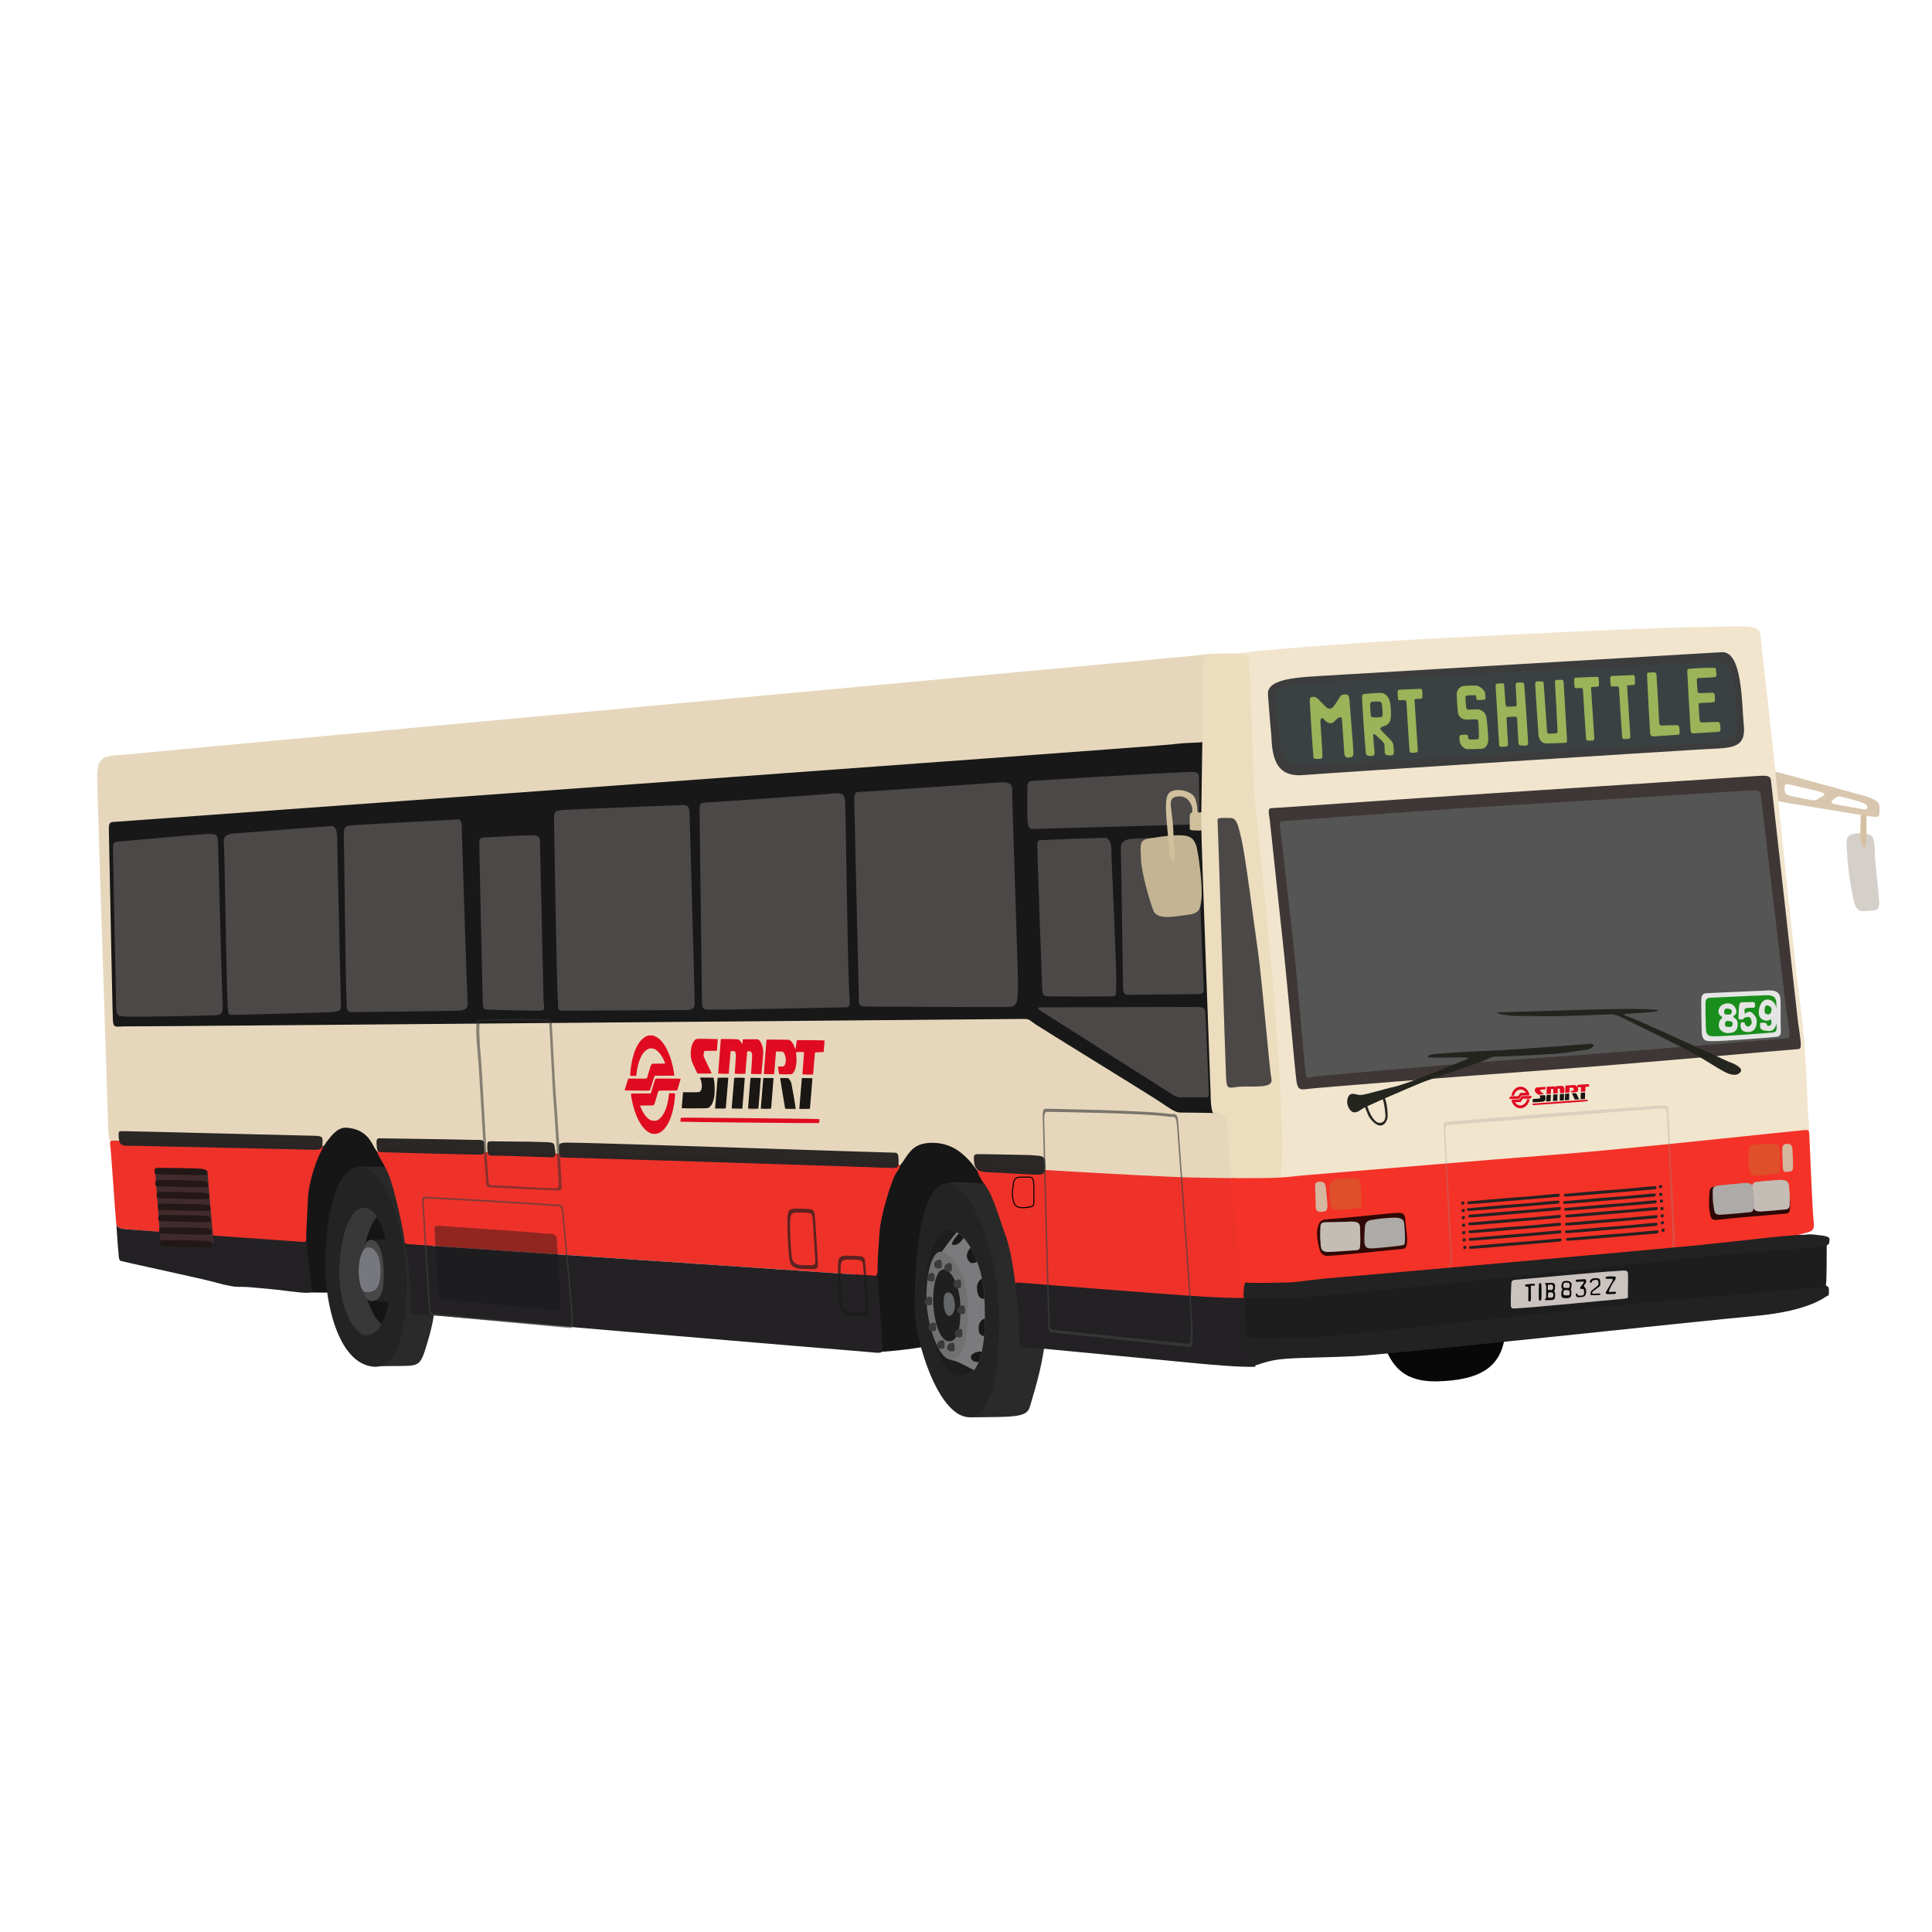 <?xml version="1.0" encoding="UTF-8" standalone="no"?>
<svg
xmlns:dc="http://purl.org/dc/elements/1.1/"
xmlns:cc="http://creativecommons.org/ns#"
xmlns:rdf="http://www.w3.org/1999/02/22-rdf-syntax-ns#"
xmlns:svg="http://www.w3.org/2000/svg"
xmlns="http://www.w3.org/2000/svg"
id="svg8"
version="1.1"
viewBox="0 0 494.486 494.486"
height="494.486mm"
width="494.486mm">
<defs
id="defs2" />
<g
transform="translate(152.356,261.03)"
id="layer1">
<path
id="path4787"
d="m -74.414,69.69 c 5.391,0.298 15.544,0.165 16.47,-1.819 0.926,-1.984 13.097,-26.458 12.303,-29.633 -0.794,-3.175 -7.144,-22.754 -21.96,-15.214 -14.817,7.541 -6.813,46.666 -6.813,46.666 z"
style="fill:#161616;fill-opacity:1;stroke:none;stroke-width:0.265px;stroke-linecap:butt;stroke-linejoin:miter;stroke-opacity:1" />
<path
id="path4793"
d="m -56.489,88.707 c 10.848,-0.463 11.245,1.058 12.965,-4.299 1.72,-5.358 2.58,-9.393 2.447,-12.832 -0.132,-3.44 -0.816,-24.061 -2.668,-29.088 -1.852,-5.027 -8.34,-4.952 -16.931,-4.899 -8.109,0.05 4.187,51.119 4.187,51.119 z"
style="fill:#2a2a2a;fill-opacity:0.996;stroke:none;stroke-width:0.265px;stroke-linecap:butt;stroke-linejoin:miter;stroke-opacity:1" />
<path
id="path4789"
d="m -60.325,37.708 c 7.541,0.661 11.769,17.876 12.039,28.046 0.217,8.173 -1.058,23.68 -8.467,23.019 -7.408,-0.661 -11.245,-11.245 -12.171,-21.828 -0.926,-10.583 1.455,-29.633 8.599,-29.236 z"
style="fill:#232323;fill-opacity:1;stroke:none;stroke-width:0.265px;stroke-linecap:butt;stroke-linejoin:miter;stroke-opacity:1" />
<path
id="path4779"
d="m 71.14,85.003 c 2.547,0.099 9.823,-0.728 13.328,-1.389 3.506,-0.661 27.847,-31.221 25.466,-39.026 -2.381,-7.805 -7.144,-14.949 -19.447,-16.14 -12.303,-1.191 -25.929,13.494 -25.4,25.268 0.529,11.774 6.052,31.287 6.052,31.287 z"
style="fill:#161616;fill-opacity:1;stroke:none;stroke-width:0.265px;stroke-linecap:butt;stroke-linejoin:miter;stroke-opacity:1" />
<path
id="path4785"
d="m 95.713,101.737 c 11.443,-0.132 14.751,0.132 15.544,-2.778 0.794,-2.91 2.91,-8.996 3.836,-16.536 0.926,-7.541 -2.117,-21.167 -5.424,-29.369 -3.307,-8.202 -5.597,-8.808 -6.92,-10.131 -1.323,-1.323 -14.577,-1.973 -12.857,-0.584 1.72,1.389 5.821,59.399 5.821,59.399 z"
style="fill:#2a2a2a;fill-opacity:0.996;stroke:none;stroke-width:0.265px;stroke-linecap:butt;stroke-linejoin:miter;stroke-opacity:1" />
<path
id="path4574"
d="m 158.618,-74.588 1.209,105.655 -284.041,-5.078 -1.938,-81.784 z"
style="fill:#181818;fill-opacity:1;stroke:none;stroke-width:0.265px;stroke-linecap:butt;stroke-linejoin:miter;stroke-opacity:1" />
<path
id="path4534"
d="m 161.727,23.94 c -4.016,-0.142 -10.583,-0.217 -12.001,-0.217 -1.417,0 -2.929,-1.276 -6.284,-3.449 -3.355,-2.173 -29.117,-18.006 -30.721,-19.108 -1.604,-1.102 -1.67,-1.403 -2.94,-1.403 -1.27,0 -226.377,1.971 -229.384,1.904 -3.007,-0.067 -3.712,0.653 -3.853,-1.473 -0.142,-2.126 -0.992,-47.531 -1.039,-48.806 -0.047,-1.276 0.095,-1.937 0.945,-2.032 0.85,-0.095 267.201,-19.277 271.831,-19.938 4.63,-0.661 8.58,0.095 8.297,-1.512 -0.283,-1.606 3.213,-17.387 2.362,-19.749 -0.85,-2.362 0.378,-1.984 -6.048,-1.323 -6.426,0.661 -267.416,24.608 -272.494,25.209 -5.078,0.601 -7.951,-0.535 -7.884,5.88 0.067,6.414 2.74,86.128 2.806,89.201 0.067,3.074 0.303,4.276 1.296,4.3 0.992,0.024 50.739,1.385 52.535,1.149 1.795,-0.236 1.281,-0.278 2.154,-1.432 1.211,-1.6 2.764,-3.591 4.866,-3.544 2.882,0.142 4.725,1.276 6,2.929 1.276,1.654 1.654,3.922 3.591,3.969 1.937,0.047 123.551,3.118 127.425,3.213 3.874,0.094 3.933,0.954 5.622,-1.512 1.71,-2.496 2.835,-4.819 7.749,-4.725 4.914,0.094 7.749,3.024 9.166,4.536 1.417,1.512 2.646,3.969 4.158,3.969 1.512,0 64.539,2.929 64.917,1.795 0.378,-1.134 -3.071,-17.832 -3.071,-17.832 z"
style="fill:#e6d7bc;fill-opacity:1;stroke:none;stroke-width:0.265px;stroke-linecap:butt;stroke-linejoin:miter;stroke-opacity:1" />
<path
id="path4532"
transform="scale(0.265)"
d="m -466.607,116.627 c -2.143,0 -2.321,2.321 -1.785,5 0.536,2.679 5.179,71.429 5.715,75.357 0.536,3.929 4.463,4.642 8.928,5.178 4.464,0.536 168.446,13.581 171.66,13.76 3.214,0.179 2.899,-2.072 2.899,-7.072 0,-5 0.977,-18.652 1.691,-36.331 0.714,-17.679 9.559,-40.225 12.768,-45.715 4.018,-6.875 0.178,-7.5 -13.929,-8.036 -23.033,-0.928 -185.804,-2.142 -187.946,-2.142 z m 259.822,8.75 c -8.571,0 -8.4e-4,7.857 6.428,22.143 6.429,14.286 15.143,56.687 15.857,63.83 0.714,7.143 1.107,5.098 10.035,5.812 8.929,0.714 441.145,29.808 444.176,30.061 3.03,0.253 3.029,-2.272 3.029,-11.111 0,-8.839 1.012,-16.668 1.77,-30.811 0.758,-14.142 11.363,-51.624 17.172,-58.947 5.808,-7.324 1.602,-8.725 -16.384,-9.483 -29.524,-1.006 -473.511,-11.494 -482.083,-11.494 z m 577.462,15.977 c -4.286,0 -1.212,9.024 6.288,18.845 7.5,9.821 14.107,34.106 19.643,48.928 5.536,14.821 9.106,44.821 10.178,53.928 l 230.621,24.068 c 0,0 5.555,-133.846 -0.506,-133.846 -6.061,0 -23.737,-0.505 -59.598,-1.01 -35.86,-0.505 -202.34,-10.914 -206.626,-10.914 z"
style="fill:#ee322a;fill-opacity:1;stroke:none;stroke-width:1px;stroke-linecap:butt;stroke-linejoin:miter;stroke-opacity:1" />
<path
id="path4530"
transform="scale(0.265)"
d="m -462.523,198.355 c 0.379,6.945 1.894,25.38 2.146,28.537 0.252,3.157 0.466,5.359 2.252,5.984 1.786,0.625 65.626,14.465 81.34,18.215 15.714,3.75 14.286,3.929 21.607,5.357 7.321,1.429 7.321,1.428 13.393,1.428 6.071,0 10.178,0.535 24.643,1.785 14.464,1.25 30.536,3.93 37.857,3.93 7.321,0 5.714,-1.25 5,-7.5 -0.714,-6.25 -3.394,-30.626 -3.93,-36.072 -0.322,-3.27 -0.421,-5.31 -1.064,-6.424 -0.487,0.71 -1.305,0.965 -2.686,0.889 -3.214,-0.179 -167.321,-11.787 -171.785,-12.322 -3.876,-0.465 -7.345,-1.068 -8.543,-3.789 -5.9e-4,-5e-5 -0.23,-0.018 -0.23,-0.018 z M -183.75,215.629 c 1.886,10.942 4.397,29.614 4.953,41.064 0.631,13.006 0.631,12.5 0.379,19.066 -0.253,6.566 -1.011,7.576 0.883,7.828 1.894,0.253 416.69,35.355 434.367,36.617 17.678,1.263 20.707,3.284 20.707,-3.029 0,-6.313 -4.292,-57.327 -4.545,-64.65 -0.127,-3.695 -0.191,-6.295 -0.547,-8.031 -0.338,2.117 -1.074,2.867 -2.736,2.729 -3.03,-0.253 -435.247,-29.346 -444.176,-30.061 -4.752,-0.38 -7.57,-0.468 -9.285,-1.533 z m 591.832,38.066 c -2.861,0.005 -3.193,1.547 -1.475,10.609 1.964,10.357 3.036,37.857 3.215,45.357 0.179,7.5 2.32,6.251 10.355,6.787 8.036,0.536 144.498,13.858 161.418,15.373 16.92,1.515 38.385,3.536 55.811,3.283 0,0 6.164,-66.514 -3.479,-66.514 -9.643,0 -15.713,0.356 -43.213,-1.072 -27.5,-1.429 -177.143,-13.393 -181.25,-13.75 -0.513,-0.045 -0.974,-0.075 -1.383,-0.074 z"
style="fill:#232124;fill-opacity:1;stroke:none;stroke-width:1px;stroke-linecap:butt;stroke-linejoin:miter;stroke-opacity:1" />
<path
id="path4528"
d="m 201.178,81.459 c 2.079,5.481 4.252,11.339 14.458,11.056 10.205,-0.283 15.875,-3.213 17.103,-11.056 1.228,-7.843 -31.561,0 -31.561,0 z"
style="fill:#080707;fill-opacity:0.992;stroke:none;stroke-width:0.265px;stroke-linecap:butt;stroke-linejoin:miter;stroke-opacity:1" />
<path
id="path4576"
transform="scale(0.265)"
d="m 576.525,-239.498 c -2.307,-0.019 -5.365,0.187 -9.383,0.41 -27.143,0.893 -139.464,7.858 -145,8.215 -5.536,0.357 -4.82,4.821 -4.82,9.285 0,4.464 -0.359,23.572 0.355,31.072 0.714,7.5 3.394,6.25 12.68,5.893 9.286,-0.357 137.216,-3.682 146.502,-4.039 9.286,-0.357 6.251,-5.713 6.43,-17.32 0.179,-11.607 -0.254,-21.497 -0.254,-27.926 0,-4.42 -1.435,-5.549 -6.51,-5.59 z m -182.484,10.051 c -2.031,-0.019 -4.443,0.136 -7.256,0.359 -11.25,0.893 -127.32,8.93 -132.32,8.93 -5,0 -4.466,5.356 -4.287,11.428 0.179,6.071 4.286,186.25 4.465,190.893 0.179,4.643 1.965,5 9.107,5 7.143,0 126.607,0.715 135.893,0.357 9.286,-0.357 8.572,-6.785 8.572,-29.285 -0.357,-16.607 -5.716,-171.608 -5.537,-179.822 0.134,-6.161 -2.543,-7.801 -8.637,-7.859 z m -159.672,10.574 c -1.434,-0.036 -3.12,0.099 -5.084,0.322 -7.857,0.893 -118.294,8.553 -123.471,8.68 -5.177,0.126 -5.051,2.02 -5.051,9.975 0,7.955 2.271,174.378 2.271,182.838 0,8.46 3.536,6.945 11.238,7.197 7.702,0.253 124.122,-2.147 128.289,-2.273 4.167,-0.126 3.41,-3.913 2.652,-15.277 -1.928,-46.361 -3.251,-177.211 -3.965,-184.354 -0.536,-5.357 -2.578,-6.999 -6.881,-7.107 z m -149.918,11.363 c -0.441,-0.003 -0.914,0.007 -1.416,0.029 -8.036,0.357 -103.393,4.107 -111.607,4.643 -8.214,0.536 -11.429,10e-4 -11.25,8.037 0.179,8.036 2.321,157.499 3.75,175.713 0.536,7.321 -1.249,10.001 4.287,10.18 5.536,0.179 104.285,-0.537 113.035,-0.537 8.75,0 14.822,0.714 14.822,-6.25 0,-6.964 -4.644,-168.392 -4.822,-178.928 -0.167,-9.877 -0.177,-12.848 -6.799,-12.887 z m -217.844,13.959 c -5.357,0.179 -93.751,4.999 -99.822,5.535 -6.071,0.536 -10,-0.357 -9.643,9.465 0.357,9.821 1.608,143.75 2.68,159.643 0.179,7.857 -0.179,11.428 5.178,11.428 5.357,0 91.608,-1.071 98.215,-1.25 6.607,-0.179 14.106,0.178 13.57,-6.965 -0.536,-7.143 -5.178,-150.178 -5.535,-161.785 -0.357,-11.607 0.715,-16.249 -4.643,-16.07 z m -122.303,6.408 c -6.187,0.379 -83.21,6.312 -90.281,6.943 -7.071,0.631 -13.638,0.381 -12.754,9.346 0.884,8.965 2.525,140.789 3.535,152.658 0.505,9.849 -0.125,13.385 3.789,13.385 3.914,0 85.862,-2.147 94.195,-2.525 8.334,-0.379 11.743,-1.011 11.617,-5.557 -0.126,-4.546 -3.535,-149.375 -3.535,-158.467 0,-9.091 -0.379,-16.162 -6.566,-15.783 z m -115.232,7.59 c -0.668,-0.021 -1.4,-0.017 -2.201,0.002 -0.916,0.022 -1.922,0.062 -3.027,0.109 -8.839,0.379 -82.957,7.072 -86.24,7.451 -3.283,0.379 -3.41,2.904 -3.41,8.207 0,5.303 2.904,145.335 3.156,152.785 0.253,7.45 2.526,7.197 8.334,7.828 5.808,0.631 82.706,-0.884 89.02,-1.389 6.313,-0.505 5.809,-6.186 5.178,-15.656 -0.758,-16.668 -3.914,-144.704 -4.293,-152.154 -0.29,-5.704 -1.839,-7.04 -6.516,-7.184 z m 308.572,1.35 c -0.962,0.001 -2.019,0.008 -3.18,0.008 -9.286,0 -39.286,1.966 -42.857,2.145 -3.571,0.179 -3.751,2.679 -3.572,10 0.179,7.321 3.035,144.643 3.393,150.893 0.357,6.25 2.323,5 8.037,5.357 5.714,0.357 41.785,1.071 47.143,0.893 5.357,-0.179 3.928,-1.071 3.393,-11.25 -0.357,-14.286 -3.214,-144.643 -3.393,-151.607 -0.156,-6.094 -2.227,-6.445 -8.963,-6.438 z m 620.836,2.293 c -12.406,-0.019 -33.294,0.425 -40.586,1.088 -8.334,0.758 -10.577,4.671 -10.324,9.469 0.252,4.798 1.841,107.813 2.072,126.98 0.178,9.464 -1.07,14.642 6.43,14.285 7.5,-0.357 56.428,-0.534 63.393,-0.713 6.964,-0.179 8.749,-0.001 8.213,-6.43 -0.536,-6.429 -4.82,-116.606 -4.82,-123.57 0,-6.964 -8.75,-20.894 -19.643,-21.072 -1.362,-0.022 -2.962,-0.034 -4.734,-0.037 z m -66.459,0.006 c -4.041,0 -58.034,2.019 -61.443,2.271 -3.409,0.253 -3.41,0.884 -3.662,3.914 -0.253,3.03 4.293,129.301 4.672,138.014 0.379,8.713 1.136,8.964 9.217,9.09 8.081,0.126 53.034,0.126 57.832,0 4.798,-0.126 4.292,-0.756 4.545,-11.236 0.631,-14.9 -4.833,-123.256 -4.707,-130.201 0.126,-6.945 -2.413,-11.852 -6.453,-11.852 z m 83.156,163.424 c -11.429,0 -137.142,0.357 -144.285,0.357 -7.143,0 -0.892,3.393 5.715,7.5 6.607,4.107 114.821,72.857 120,76.25 5.179,3.393 7.501,3.393 10.715,3.215 3.214,-0.179 19.641,0.179 22.855,0 3.214,-0.179 2.502,-2.501 2.145,-10.537 -0.536,-12.679 -2.68,-64.821 -3.037,-70.893 -0.357,-6.071 -2.679,-5.893 -14.107,-5.893 z"
style="fill:#4b4847;fill-opacity:1;stroke:none;stroke-width:1px;stroke-linecap:butt;stroke-linejoin:miter;stroke-opacity:1" />
<path
id="path4583"
d="m 148.639,-47.242 c 3.024,-0.047 4.772,0.142 5.433,3.733 0.661,3.591 1.37,9.544 1.087,12.426 -0.283,2.882 -0.52,3.827 -3.591,4.205 -3.071,0.378 -7.701,1.417 -8.693,-1.039 -0.992,-2.457 -3.118,-9.875 -3.213,-13.371 -0.095,-3.496 -0.52,-4.772 2.173,-5.15 2.693,-0.378 3.307,-0.614 6.804,-0.803 z"
style="fill:#c4b493;fill-opacity:1;stroke:none;stroke-width:0.265px;stroke-linecap:butt;stroke-linejoin:miter;stroke-opacity:1" />
<path
id="path4585"
d="m 148.134,-45.339 c 0.1,3.508 0.301,4.343 -0.1,4.343 -0.401,0 -0.902,0 -1.036,-1.904 -0.134,-1.904 -0.935,-8.553 -0.935,-11.259 0,-2.706 0.2,-4.276 2.305,-4.61 2.105,-0.334 4.811,0.668 5.245,2.305 0.434,1.637 0.468,2.172 0.468,2.606 0,0.434 0.1,0.869 0.535,0.802 0.434,-0.067 0.935,-0.301 1.069,0.167 0.134,0.468 1.236,4.51 -1.169,4.443 -2.405,-0.067 -2.372,-0.1 -2.372,-0.702 0,-0.601 0.033,-1.403 0,-2.472 -0.033,-1.069 0.167,-1.303 0.367,-1.303 0.2,0 0.367,-0.301 0.301,-1.069 -0.067,-0.768 -0.902,-3.408 -3.541,-3.207 -2.639,0.2 -2.005,1.837 -1.604,5.379 0.401,3.541 0.167,2.74 0.468,6.481 z"
style="fill:#d1c09d;fill-opacity:0.992;stroke:none;stroke-width:0.265px;stroke-linecap:butt;stroke-linejoin:miter;stroke-opacity:1" />
<path
id="path4719"
d="m 323.53,-47.778 c 3.809,0.134 3.809,1.002 3.942,4.61 0.134,3.608 0.601,6.481 0.935,10.357 0.334,3.875 0.601,4.811 -1.938,4.878 -2.539,0.067 -3.742,0.935 -4.61,-3.608 -0.869,-4.544 -1.336,-8.085 -1.47,-11.359 -0.134,-3.274 -0.735,-4.677 3.14,-4.878 z"
style="fill:#d4cec9;fill-opacity:0.992;stroke:none;stroke-width:0.265px;stroke-linecap:butt;stroke-linejoin:miter;stroke-opacity:1" />
<path
id="path4721"
d="m 323.894,-52.382 c -0.047,3.922 -0.331,5.811 0.142,7.182 0.472,1.37 1.37,2.74 1.323,-3.071 -0.047,-5.811 0.52,-6 -1.465,-4.11 z"
style="fill:#d4c0a1;fill-opacity:0.992;stroke:none;stroke-width:0.265px;stroke-linecap:butt;stroke-linejoin:miter;stroke-opacity:1" />
<path
id="path4711"
transform="scale(0.265)"
d="m 1134.4,-241.186 c -7.384,-0.313 -7.793,14.24 -5.293,21.74 2.5,7.5 16.965,9.109 41.607,13.037 24.643,3.929 61.071,10.447 65.803,10.357 4.732,-0.089 3.572,-2.323 3.84,-9.02 0.268,-6.696 -7.467,-9.348 -16.811,-11.873 -9.344,-2.525 -69.448,-19.191 -89.147,-24.242 z m 16.844,13.438 c 0.197,0.009 0.408,0.04 0.631,0.09 3.571,0.804 12.59,2.856 16.697,3.838 15.625,3.571 22.054,5.18 16.875,7.77 -5.179,2.589 -5.447,4.91 -11.697,3.66 -6.25,-1.25 -12.232,-2.322 -17.768,-3.572 -5.536,-1.25 -6.428,-2.32 -7.143,-5.088 -0.67,-2.595 -0.555,-6.839 2.404,-6.697 z m 50.41,11.857 c 0.736,-0.007 1.526,0.184 2.631,0.553 2.946,0.982 14.553,3.572 18.392,5.09 3.839,1.518 6.34,2.947 5.982,4.822 -0.357,1.875 -0.088,2.857 -4.82,1.875 -4.732,-0.982 -20.626,-3.483 -25.447,-4.555 -4.822,-1.071 -6.428,-1.875 -1.16,-5.982 2.121,-1.228 3.195,-1.791 4.422,-1.803 z"
style="fill:#d8c5ad;fill-opacity:0.992;stroke:none;stroke-width:1px;stroke-linecap:butt;stroke-linejoin:miter;stroke-opacity:1" />
<path
id="path4689"
d="m 310.366,23.156 c 0.331,5.386 0.756,6.615 -1.039,6.709 -1.795,0.094 -126.244,12.568 -131.063,12.898 -4.819,0.331 -5.008,-1.606 -5.197,-3.496 -0.189,-1.89 -2.504,-25.372 -3.638,-33.215 -1.134,-7.843 -7.938,-51.877 -6.898,-56.885 1.039,-5.008 3.118,-4.725 3.591,-6.048 0.472,-1.323 -2.457,-27.214 -2.457,-31.183 0,-3.969 -3.489,-4.779 0.197,-5.63 3.685,-0.85 28.813,-2.591 40.719,-3.347 11.906,-0.756 65.39,-3.402 77.58,-3.496 12.19,-0.095 15.78,-0.945 16.064,2.079 0.283,3.024 3.118,27.498 3.969,36.38 0.85,8.882 4.819,47.247 6.237,58.303 1.417,11.056 1.606,19.466 1.937,26.931 z"
style="fill:#f1e5ce;fill-opacity:1;stroke:none;stroke-width:0.265px;stroke-linecap:butt;stroke-linejoin:miter;stroke-opacity:1" />
<path
id="path4723"
d="m 163.758,43.85 c -0.661,-0.898 -0.898,-1.228 -1.276,-5.717 -0.378,-4.488 -0.567,-11.481 -0.992,-12.804 -0.425,-1.323 -2.531,-1.417 -3.146,-1.417 -0.765,-0.029 -0.85,-4.046 -0.847,-4.914 0,-1.11 -2.448,-65.072 -2.415,-69.85 0.033,-4.777 0.468,-29.533 0.468,-34.745 0,-5.212 -0.611,-7.916 2.158,-8.076 4.167,-0.029 9.528,-0.702 9.602,1.461 0.074,2.167 1.327,30.69 1.327,33.63 0,2.94 12.036,104.616 4.82,104.348 -7.216,-0.267 -9.7,-1.916 -9.7,-1.916 z"
style="fill:#ecddbe;fill-opacity:1;stroke:none;stroke-width:0.265px;stroke-linecap:butt;stroke-linejoin:miter;stroke-opacity:1" />
<path
id="path4725"
d="m 166.593,17.061 c 4.394,0.047 6.926,0 6.453,-2.079 -0.472,-2.079 -2.421,-25.561 -3.461,-32.695 -1.039,-7.134 -3.289,-25.292 -4.32,-29.067 -0.525,-1.923 -0.85,-4.882 -2.591,-4.882 -0.898,0 -3.499,-0.211 -3.405,0.404 0.095,0.614 2.032,63.878 2.173,65.768 0.142,1.89 0.047,2.882 1.37,2.835 1.323,-0.047 0.945,-0.283 3.78,-0.283 z"
style="fill:#4b4847;fill-opacity:1;stroke:none;stroke-width:0.265px;stroke-linecap:butt;stroke-linejoin:miter;stroke-opacity:1" />
<path
id="path4605"
d="m 307.862,55.048 c 3.374,-0.996 4.309,-0.595 3.975,-3.468 -0.334,-2.873 -0.802,-15.969 -1.002,-19.577 -0.2,-3.608 0.134,-3.875 -1.203,-3.809 -1.336,0.067 -46.906,5.011 -62.808,6.214 -15.903,1.203 -61.606,5.078 -64.947,5.345 -3.341,0.267 -5.173,0.696 -11.41,0.743 -6.237,0.047 -6.307,0.017 -7.769,-0.041 0.142,1.323 1.91,20.215 2.288,23.428 0.378,3.213 0.142,3.591 1.606,3.591 1.465,0 25.608,7.087 25.608,7.087 0,0 111.692,-11.245 115.661,-19.513 z"
style="fill:#f43227;fill-opacity:1;stroke:none;stroke-width:0.265px;stroke-linecap:butt;stroke-linejoin:miter;stroke-opacity:1" />
<path
id="path4685"
d="m 271.279,40.922 c 1.47,-0.134 1.771,-0.033 1.837,1.102 0.067,1.136 0.535,9.421 0.568,10.824 0.033,1.403 0.401,2.405 -0.635,2.572 -1.036,0.167 -20.145,1.47 -25.825,1.971 -5.679,0.501 -22.083,2.005 -23.553,2.138 -1.47,0.134 -1.971,0.568 -2.105,-0.902 -0.134,-1.47 -0.434,-9.354 -0.468,-11.092 -0.033,-1.737 -0.167,-2.339 0.702,-2.405 0.869,-0.067 21.816,-1.871 25.09,-2.138 3.274,-0.267 21.081,-1.737 24.388,-2.071 z"
style="fill:#e52d28;fill-opacity:0.004;stroke:none;stroke-width:0.265px;stroke-linecap:butt;stroke-linejoin:miter;stroke-opacity:1" />
<path
id="path4687"
d="m 218.754,59.702 c 0.095,2.244 0.095,2.929 -0.591,3.614 -0.685,0.685 -0.095,0.85 0.213,0.709 0.307,-0.142 0.378,-0.213 0.709,-1.039 0.331,-0.827 0.307,-2.15 0.26,-3.024 -0.047,-0.874 -1.63,-28.679 -1.725,-30.569 -0.095,-1.89 -0.062,-2.402 0.739,-2.469 0.802,-0.067 51.091,-4.051 53.264,-4.193 2.173,-0.142 2.646,-0.142 2.646,1.37 0,1.512 1.37,29.104 1.417,30.805 0.047,1.701 0.236,3.591 -0.661,4.016 -0.898,0.425 0.378,0.378 0.803,0.189 0.425,-0.189 0.614,-2.457 0.472,-4.583 -0.142,-2.126 -1.465,-29.388 -1.606,-30.9 -0.142,-1.512 0.095,-1.701 -1.417,-1.701 -1.512,0 -21.592,1.512 -26.269,1.843 -4.677,0.331 -27.813,2.185 -28.782,2.252 -0.969,0.067 -1.102,0.067 -1.069,1.303 0.033,1.236 1.324,28.338 1.597,32.377 z"
style="fill:#949494;fill-opacity:0.249;stroke:none;stroke-width:0.265px;stroke-linecap:butt;stroke-linejoin:miter;stroke-opacity:1" />
<path
id="path4603"
d="m 307.862,55.048 c 2.977,-0.047 2.788,-0.283 4.488,-0.047 1.701,0.236 3.591,0.283 3.544,1.134 -0.047,0.85 -0.015,0.473 -0.081,0.907 -0.067,0.434 -0.067,0.267 -0.384,0.501 -0.317,0.234 -0.368,0.651 -0.368,1.086 0,0.434 -0.267,7.868 -0.251,8.586 0.017,0.718 0.15,0.718 0.418,0.902 0.267,0.184 0.501,0.251 0.501,0.752 0,0.501 0.134,1.771 -0.317,1.754 -0.451,-0.017 -3.959,3.844 -18.606,5.167 -14.647,1.323 -93.833,9.922 -102.715,10.3 -8.882,0.378 -14.08,0.378 -17.481,0.661 -3.402,0.283 -5.103,0.85 -7.087,1.512 -1.984,0.661 -2.173,0.378 -2.41,-1.417 -0.236,-1.795 -0.661,-7.276 -0.425,-8.977 0.236,-1.701 1.134,-4.536 0.425,-4.914 -0.709,-0.378 -0.992,-0.472 -1.087,-1.37 -0.095,-0.898 -0.189,-1.465 0,-3.071 0.189,-1.606 0.283,-1.323 1.323,-1.228 1.039,0.094 8.126,0 10.489,-0.094 2.362,-0.095 4.536,-0.661 12.851,-1.323 8.315,-0.661 82.399,-7.276 91.943,-8.221 9.544,-0.945 17.765,-2.079 25.23,-2.599 z"
style="fill:#222222;fill-opacity:1;stroke:none;stroke-width:0.265px;stroke-linecap:butt;stroke-linejoin:miter;stroke-opacity:1" />
<path
id="path4601"
d="m 310.734,58.362 c 3.942,-0.434 4.41,-1.002 4.443,-0.067 0.033,0.935 -0.033,7.584 -0.1,8.586 -0.067,1.002 -0.134,1.437 -1.036,1.537 -0.902,0.1 -42.897,3.675 -47.641,4.143 -4.744,0.468 -67.552,7.35 -74.635,8.018 -7.083,0.668 -10.223,0.869 -17.573,0.869 -7.35,0 -7.458,0.059 -7.6,-0.744 -0.142,-0.803 -0.236,-4.866 -0.189,-6.993 0.047,-2.126 -0.425,-2.835 1.843,-2.693 2.268,0.142 6.426,0.331 10.725,0.142 4.299,-0.189 33.451,-3.071 40.16,-3.78 6.709,-0.709 67.782,-7.18 74.597,-7.715 6.815,-0.535 8.727,-0.682 17.005,-1.303 z"
style="fill:#1d1d1d;fill-opacity:1;stroke:none;stroke-width:0.265px;stroke-linecap:butt;stroke-linejoin:miter;stroke-opacity:1" />
<path
id="path4607"
d="m 300.397,31.708 c 1.89,-0.047 2.693,0.189 2.74,1.417 0.047,1.228 0.142,2.173 0.095,3.78 -0.047,1.606 0.331,2.315 -0.709,2.41 -1.039,0.094 -4.394,0.567 -5.197,0.567 -0.803,0 -1.654,0.094 -1.89,-1.323 -0.236,-1.417 -0.425,-2.362 -0.236,-4.11 0.189,-1.748 -0.047,-2.41 1.417,-2.504 1.465,-0.094 2.74,-0.236 3.78,-0.236 z"
style="fill:#df4f2a;fill-opacity:1;stroke:none;stroke-width:0.265px;stroke-linecap:butt;stroke-linejoin:miter;stroke-opacity:1" />
<path
id="path4609"
d="m 304.791,31.732 c 0.969,-0.071 1.559,0.165 1.63,1.417 0.071,1.252 0.165,3.449 0.142,4.347 -0.024,0.898 -0.071,1.299 -1.087,1.37 -1.016,0.071 -1.465,0.26 -1.536,-1.158 -0.071,-1.417 -0.095,-2.811 -0.142,-3.851 -0.047,-1.039 -0.024,-2.079 0.992,-2.126 z"
style="fill:#d5b69f;fill-opacity:1;stroke:none;stroke-width:0.265px;stroke-linecap:butt;stroke-linejoin:miter;stroke-opacity:1" />
<path
id="path4615"
d="m 287.545,42.48 c -1.748,0.236 -2.221,0.425 -2.315,1.228 -0.095,0.803 -0.331,3.449 -0.047,5.055 0.283,1.606 0.236,2.693 2.126,2.41 1.89,-0.283 11.906,-1.134 14.883,-1.37 2.977,-0.236 3.496,-0.142 3.544,-1.181 0.047,-1.039 0.142,-1.606 0,-3.024 -0.142,-1.417 -18.19,-3.118 -18.19,-3.118 z"
style="fill:#2d0806;fill-opacity:1;stroke:none;stroke-width:0.265px;stroke-linecap:butt;stroke-linejoin:miter;stroke-opacity:1" />
<path
id="path4611"
d="m 301.614,41.056 c 2.673,-0.234 3.775,-0.234 3.942,1.604 0.167,1.837 0.2,2.706 0.167,3.775 -0.033,1.069 0.1,1.971 -0.935,2.071 -1.036,0.1 -5.245,0.501 -6.147,0.535 -0.902,0.033 -2.071,0.1 -2.205,-1.236 -0.134,-1.336 -0.301,-3.14 -0.367,-4.176 -0.067,-1.036 -0.033,-2.038 1.136,-2.172 1.169,-0.134 3.074,-0.301 4.41,-0.401 z"
style="fill:#c3bdb5;fill-opacity:1;stroke:none;stroke-width:0.265px;stroke-linecap:butt;stroke-linejoin:miter;stroke-opacity:1" />
<path
id="path4613"
d="m 292.994,41.858 c 2.005,-0.267 3.14,-0.1 3.207,0.869 0.067,0.969 1.303,6.281 -0.535,6.481 -1.837,0.2 -4.209,0.434 -6.247,0.568 -2.038,0.134 -2.84,0.401 -3.074,-1.27 -0.234,-1.67 -0.334,-1.871 -0.334,-3.541 0,-1.67 -0.267,-2.439 1.637,-2.606 1.904,-0.167 3.842,-0.367 5.345,-0.501 z"
style="fill:#adaaa7;fill-opacity:1;stroke:none;stroke-width:0.265px;stroke-linecap:butt;stroke-linejoin:miter;stroke-opacity:1" />
<path
id="path4625"
d="m 203.593,49.508 c 2.673,-0.134 3.608,-0.535 3.742,1.737 0.134,2.272 1.203,7.149 -0.468,7.35 -1.67,0.2 -17.907,1.804 -19.177,1.804 -1.27,0 -2.005,-0.134 -2.539,-2.539 -0.535,-2.405 -0.535,-3.942 -0.134,-5.078 0.401,-1.136 0.735,-1.67 2.205,-1.737 1.47,-0.067 13.965,-1.27 16.37,-1.537 z"
style="fill:#310805;fill-opacity:1;stroke:none;stroke-width:0.265px;stroke-linecap:butt;stroke-linejoin:miter;stroke-opacity:1" />
<path
id="path4617"
d="m 202.973,50.701 c 2.599,-0.236 3.922,-0.047 4.063,1.417 0.142,1.465 0.283,3.638 0.189,4.583 -0.095,0.945 0.047,0.898 -1.606,1.134 -1.654,0.236 -6.166,0.661 -6.922,0.661 -0.756,0 -1.795,0.024 -1.843,-1.654 -0.047,-1.677 0.071,-2.599 0.118,-3.709 0.047,-1.11 0.496,-1.725 1.583,-1.914 1.087,-0.189 2.858,-0.449 4.418,-0.52 z"
style="fill:#adaaa7;fill-opacity:1;stroke:none;stroke-width:0.265px;stroke-linecap:butt;stroke-linejoin:miter;stroke-opacity:1" />
<path
id="path4619"
d="m 192.167,51.68 c 2.706,-0.2 3.508,0.067 3.575,1.403 0.067,1.336 0.1,3.842 0.033,4.51 -0.067,0.668 0.067,1.303 -1.036,1.37 -1.102,0.067 -6.281,0.468 -7.016,0.434 -0.735,-0.033 -1.904,0.1 -2.038,-1.537 -0.134,-1.637 -0.2,-2.205 -0.134,-3.942 0.067,-1.737 -0.033,-2.105 1.604,-2.138 1.637,-0.033 2.706,0 5.011,-0.1 z"
style="fill:#c3bdb5;fill-opacity:1;stroke:none;stroke-width:0.265px;stroke-linecap:butt;stroke-linejoin:miter;stroke-opacity:1" />
<path
id="path4621"
d="m 192.601,40.555 c 2.138,-0.067 3.107,-0.301 3.274,1.303 0.167,1.604 0.167,3.274 0.2,4.443 0.033,1.169 0.167,1.837 -0.902,1.938 -1.069,0.1 -4.343,0.434 -5.245,0.434 -0.902,0 -1.804,-0.301 -1.871,-1.837 -0.067,-1.537 -0.134,-2.539 -0.134,-3.675 0,-1.136 -0.367,-2.606 4.677,-2.606 z"
style="fill:#df4f2a;fill-opacity:1;stroke:none;stroke-width:0.265px;stroke-linecap:butt;stroke-linejoin:miter;stroke-opacity:1" />
<path
id="path4623"
d="m 185.318,41.424 c 1.37,-0.1 1.637,0.501 1.771,2.339 0.134,1.837 0.301,2.973 0.301,3.708 0,0.735 -0.033,1.537 -0.969,1.604 -0.935,0.067 -2.005,0.267 -2.038,-1.236 -0.033,-1.503 -0.033,-3.642 -0.134,-4.711 -0.1,-1.069 0,-1.67 1.069,-1.704 z"
style="fill:#d5b69f;fill-opacity:1;stroke:none;stroke-width:0.265px;stroke-linecap:butt;stroke-linejoin:miter;stroke-opacity:1" />
<path
id="path4627"
transform="scale(0.265)"
d="m 1028.84,159.617 c -1.607,0.134 -1.474,0.225 -1.385,1.832 0.089,1.607 0.401,1.07 1.785,1.025 1.384,-0.045 1.027,-1.16 1.072,-2.098 0.045,-0.938 -0.044,-0.67 -1.473,-0.76 z m -5.1,1.037 c -0.859,0.022 -2.398,0.234 -5.211,0.346 -7.787,0.65 -20.877,2.128 -34.262,3.012 -13.385,0.884 -46.587,3.952 -47.613,4.041 -1.027,0.089 -0.982,0.001 -0.938,1.475 0.045,1.473 -0.045,1.025 3.705,1.025 3.75,0 78.572,-6.562 82.232,-6.785 3.661,-0.223 3.391,-1.028 3.213,-2.322 -0.089,-0.647 -0.268,-0.813 -1.127,-0.791 z m 5.277,6.463 c -1.607,0.134 -1.472,0.225 -1.383,1.832 0.089,1.607 0.401,1.07 1.785,1.025 1.384,-0.045 1.025,-1.16 1.07,-2.098 0.045,-0.938 -0.044,-0.67 -1.473,-0.76 z m -6.035,0.607 c -0.859,0.022 -2.398,0.234 -5.211,0.346 -7.787,0.65 -20.877,2.128 -34.262,3.012 -13.385,0.884 -46.587,3.954 -47.613,4.043 -1.027,0.089 -0.982,-5.6e-4 -0.938,1.473 0.045,1.473 -0.045,1.027 3.705,1.027 3.75,0 78.572,-6.564 82.232,-6.787 3.661,-0.223 3.391,-1.026 3.213,-2.32 -0.089,-0.647 -0.268,-0.815 -1.127,-0.793 z m -92.682,0.252 c -0.859,0.022 -2.398,0.236 -5.211,0.348 -7.787,0.65 -20.877,2.126 -34.262,3.01 -13.384,0.884 -46.586,3.954 -47.613,4.043 -1.027,0.089 -0.982,-5.6e-4 -0.938,1.473 0.045,1.473 -0.045,1.027 3.705,1.027 3.75,0 78.572,-6.562 82.232,-6.785 3.661,-0.223 3.391,-1.028 3.213,-2.322 -0.089,-0.647 -0.268,-0.815 -1.127,-0.793 z m 99.432,5.57 c -1.607,0.134 -1.474,0.223 -1.385,1.83 0.089,1.607 0.403,1.072 1.787,1.027 1.384,-0.045 1.025,-1.162 1.07,-2.1 0.045,-0.938 -0.044,-0.668 -1.473,-0.758 z m -5.74,0.744 c -0.859,0.022 -2.398,0.234 -5.211,0.346 -7.786,0.65 -20.877,2.128 -34.262,3.012 -13.385,0.884 -46.587,3.952 -47.613,4.041 -1.027,0.089 -0.982,0.001 -0.938,1.475 0.045,1.473 -0.045,1.025 3.705,1.025 3.75,0 78.572,-6.562 82.232,-6.785 3.661,-0.223 3.393,-1.026 3.215,-2.32 -0.089,-0.647 -0.27,-0.815 -1.129,-0.793 z m -93.943,0.252 c -0.859,0.022 -2.4,0.234 -5.213,0.346 -7.787,0.65 -20.875,2.128 -34.26,3.012 -13.385,0.884 -46.588,3.954 -47.615,4.043 -1.027,0.089 -0.982,-5.6e-4 -0.938,1.473 0.045,1.473 -0.043,1.027 3.707,1.027 3.75,0 78.57,-6.564 82.23,-6.787 3.661,-0.223 3.393,-1.026 3.215,-2.32 -0.089,-0.647 -0.268,-0.815 -1.127,-0.793 z m -92.129,0.984 c -1.607,0.134 -1.472,0.223 -1.383,1.83 0.089,1.607 0.401,1.072 1.785,1.027 1.384,-0.045 1.027,-1.16 1.072,-2.098 0.045,-0.938 -0.046,-0.67 -1.475,-0.76 z m 93.391,5.33 c -0.859,0.022 -2.398,0.234 -5.211,0.346 -7.787,0.65 -20.877,2.128 -34.262,3.012 -13.385,0.884 -46.587,3.952 -47.613,4.041 -1.027,0.089 -0.982,-5.6e-4 -0.938,1.473 0.045,1.473 -0.045,1.027 3.705,1.027 3.75,0 78.572,-6.562 82.232,-6.785 3.661,-0.223 3.393,-1.028 3.215,-2.322 -0.089,-0.647 -0.27,-0.813 -1.129,-0.791 z m 93.693,0 c -0.859,0.022 -2.4,0.234 -5.213,0.346 -7.787,0.65 -20.877,2.128 -34.262,3.012 -13.385,0.884 -46.587,3.952 -47.613,4.041 -1.027,0.089 -0.982,-5.6e-4 -0.938,1.473 0.045,1.473 -0.045,1.027 3.705,1.027 3.75,0 78.572,-6.562 82.232,-6.785 3.661,-0.223 3.393,-1.028 3.215,-2.322 -0.089,-0.647 -0.268,-0.813 -1.127,-0.791 z m 5.264,0.01 c -1.607,0.134 -1.472,0.225 -1.383,1.832 0.089,1.607 0.401,1.07 1.785,1.025 1.384,-0.045 1.025,-1.16 1.07,-2.098 0.045,-0.938 -0.044,-0.67 -1.473,-0.76 z m -191.969,1.857 c -1.607,0.134 -1.472,0.223 -1.383,1.83 0.089,1.607 0.401,1.072 1.785,1.027 1.384,-0.045 1.025,-1.16 1.07,-2.098 0.045,-0.938 -0.044,-0.67 -1.473,-0.76 z m 192.148,5.107 c -1.607,0.134 -1.474,0.223 -1.385,1.83 0.089,1.607 0.401,1.072 1.785,1.027 1.384,-0.045 1.027,-1.16 1.072,-2.098 0.045,-0.938 -0.044,-0.67 -1.473,-0.76 z m -99.137,0.602 c -0.859,0.022 -2.398,0.234 -5.211,0.346 -7.787,0.65 -20.877,2.128 -34.262,3.012 -13.385,0.884 -46.587,3.952 -47.613,4.041 -1.027,0.089 -0.982,-5.6e-4 -0.938,1.473 0.045,1.473 -0.045,1.027 3.705,1.027 3.75,0 78.572,-6.562 82.232,-6.785 3.661,-0.223 3.393,-1.028 3.215,-2.322 -0.089,-0.647 -0.27,-0.813 -1.129,-0.791 z m 93.439,0.252 c -0.859,0.022 -2.398,0.234 -5.211,0.346 -7.787,0.65 -20.877,2.128 -34.262,3.012 -13.385,0.884 -46.586,3.952 -47.613,4.041 -1.027,0.089 -0.982,10e-4 -0.938,1.475 0.045,1.473 -0.045,1.025 3.705,1.025 3.75,0 78.572,-6.562 82.232,-6.785 3.661,-0.223 3.391,-1.026 3.213,-2.32 -0.089,-0.647 -0.268,-0.815 -1.127,-0.793 z m -186.324,0.857 c -1.607,0.134 -1.474,0.223 -1.385,1.83 0.089,1.607 0.403,1.072 1.787,1.027 1.384,-0.045 1.025,-1.16 1.07,-2.098 0.045,-0.938 -0.044,-0.67 -1.473,-0.76 z m 192.199,5.074 c -1.607,0.134 -1.474,0.225 -1.385,1.832 0.089,1.607 0.403,1.07 1.787,1.025 1.384,-0.045 1.025,-1.16 1.07,-2.098 0.045,-0.938 -0.044,-0.67 -1.473,-0.76 z M 931.564,196.01 c -0.859,0.022 -2.4,0.234 -5.213,0.346 -7.787,0.65 -20.875,2.128 -34.26,3.012 -13.385,0.884 -46.588,3.952 -47.615,4.041 -1.027,0.089 -0.982,-5.6e-4 -0.938,1.473 0.045,1.473 -0.045,1.027 3.705,1.027 3.75,0 78.572,-6.562 82.232,-6.785 3.661,-0.223 3.393,-1.028 3.215,-2.322 -0.089,-0.647 -0.268,-0.813 -1.127,-0.791 z m 93.186,0 c -0.859,0.022 -2.398,0.234 -5.211,0.346 -7.787,0.65 -20.877,2.128 -34.262,3.012 -13.385,0.884 -46.586,3.952 -47.613,4.041 -1.027,0.089 -0.982,-5.6e-4 -0.938,1.473 0.045,1.473 -0.045,1.027 3.705,1.027 3.75,0 78.572,-6.562 82.232,-6.785 3.661,-0.223 3.391,-1.028 3.213,-2.322 -0.089,-0.647 -0.268,-0.813 -1.127,-0.791 z m -186.072,0.857 c -1.607,0.134 -1.472,0.223 -1.383,1.83 0.089,1.607 0.401,1.072 1.785,1.027 1.384,-0.045 1.025,-1.16 1.07,-2.098 0.045,-0.938 -0.044,-0.67 -1.473,-0.76 z m 192.662,4.895 c -1.607,0.134 -1.474,0.223 -1.385,1.83 0.089,1.607 0.401,1.07 1.785,1.025 1.384,-0.045 1.027,-1.16 1.072,-2.098 0.045,-0.938 -0.044,-0.668 -1.473,-0.758 z m -99.523,1.57 c -0.859,0.022 -2.398,0.234 -5.211,0.346 -7.787,0.65 -20.877,2.128 -34.262,3.012 -13.385,0.884 -46.587,3.954 -47.613,4.043 -1.027,0.089 -0.982,-5.6e-4 -0.938,1.473 0.045,1.473 -0.045,1.027 3.705,1.027 3.75,0 78.572,-6.562 82.232,-6.785 3.661,-0.223 3.391,-1.028 3.213,-2.322 -0.089,-0.647 -0.268,-0.815 -1.127,-0.793 z m 93.945,0 c -0.859,0.022 -2.4,0.234 -5.213,0.346 -7.787,0.65 -20.877,2.128 -34.262,3.012 -13.385,0.884 -46.587,3.954 -47.613,4.043 -1.027,0.089 -0.982,-5.6e-4 -0.938,1.473 0.045,1.473 -0.045,1.027 3.705,1.027 3.75,0 78.572,-6.562 82.232,-6.785 3.661,-0.223 3.393,-1.028 3.215,-2.322 -0.089,-0.647 -0.268,-0.815 -1.127,-0.793 z m -186.957,0.732 c -1.607,0.134 -1.474,0.223 -1.385,1.83 0.089,1.607 0.403,1.072 1.787,1.027 1.384,-0.045 1.025,-1.16 1.07,-2.098 0.045,-0.938 -0.044,-0.67 -1.473,-0.76 z m 0.379,7.07 c -1.607,0.134 -1.474,0.225 -1.385,1.832 0.089,1.607 0.401,1.07 1.785,1.025 1.384,-0.045 1.027,-1.16 1.072,-2.098 0.045,-0.938 -0.044,-0.67 -1.473,-0.76 z m 92.885,0.027 c -0.859,0.022 -2.398,0.234 -5.211,0.346 -7.787,0.65 -20.877,2.128 -34.262,3.012 -13.385,0.884 -46.586,3.952 -47.613,4.041 -1.027,0.089 -0.982,-5.7e-4 -0.938,1.473 0.045,1.473 -0.045,1.027 3.705,1.027 3.75,0 78.572,-6.562 82.232,-6.785 3.661,-0.223 3.393,-1.028 3.215,-2.322 -0.089,-0.647 -0.27,-0.813 -1.129,-0.791 z m -92.254,7.172 c -1.607,0.134 -1.474,0.223 -1.385,1.83 0.089,1.607 0.403,1.07 1.787,1.025 1.384,-0.045 1.025,-1.16 1.07,-2.098 0.045,-0.938 -0.044,-0.669 -1.473,-0.758 z"
style="fill:#262222;fill-opacity:1;stroke:none;stroke-width:1px;stroke-linecap:butt;stroke-linejoin:miter;stroke-opacity:1" />
<path
id="path4691"
d="m 307.794,0.231 c 0.902,6.281 1.102,7.216 0.033,7.25 -1.069,0.033 -42.563,3.809 -64.88,5.412 -22.317,1.604 -58.941,4.528 -60.711,4.796 -1.771,0.267 -2.413,0.175 -2.747,-1.829 -0.334,-2.005 -2.435,-26.114 -3.569,-36.319 -1.134,-10.205 -3.071,-29.104 -3.307,-30.805 -0.236,-1.701 -0.567,-2.929 0.472,-2.929 1.039,0 30.44,-2.136 57.568,-3.873 27.128,-1.737 62.183,-4.057 65.68,-4.293 3.496,-0.236 4.441,-0.283 4.583,1.134 0.142,1.417 5.308,47.058 6.878,61.458 z"
style="fill:#3f3735;fill-opacity:1;stroke:none;stroke-width:0.265px;stroke-linecap:butt;stroke-linejoin:miter;stroke-opacity:1" />
<path
style="fill:#555555;fill-opacity:1;stroke:none;stroke-width:0.247px;stroke-linecap:butt;stroke-linejoin:miter;stroke-opacity:1"
d="m 304.9,-1.846 c 0.864,5.698 1.057,6.546 0.032,6.577 -1.025,0.03 -40.79,3.455 -62.178,4.91 -21.388,1.455 -56.671,4.603 -58.367,4.845 -1.697,0.242 -2.241,0.97 -2.561,-0.849 -0.32,-1.818 -2.147,-24.649 -3.234,-33.907 -1.087,-9.258 -2.943,-26.402 -3.17,-27.945 -0.226,-1.543 -0.543,-2.657 0.453,-2.657 0.996,0 29.099,-2.283 55.097,-3.859 25.998,-1.576 59.594,-3.68 62.945,-3.895 3.351,-0.214 4.256,-0.257 4.392,1.029 0.136,1.286 5.087,42.69 6.592,55.752 z"
id="path4693" />
<g
transform="matrix(1.31,-0.07,0,1.31,-616.075,77.342)"
id="g1087">
<path
style="fill:#e5e5e5;fill-opacity:1;stroke:none;stroke-width:0.265px;stroke-linecap:butt;stroke-linejoin:miter;stroke-opacity:1"
d="m 698.662,-27.416 c 1.685,-0.053 3.107,0.053 3.186,1.896 0.079,1.843 -2e-5,3.897 0.053,5.345 0.053,1.448 0.105,1.843 -0.948,1.922 -1.053,0.079 -10.637,0.263 -12.059,0.184 -1.422,-0.079 -2.343,0.026 -2.422,-1.896 -0.079,-1.922 -0.105,-5.082 -0.105,-6.082 0,-1.001 0.237,-1.501 1.08,-1.474 0.843,0.026 9.716,0.053 11.216,0.105 z"
id="path1064" />
<path
id="path1066"
d="m 698.185,-26.509 c 1.507,-0.042 2.778,0.042 2.849,1.524 0.071,1.482 -2e-5,3.133 0.047,4.298 0.047,1.164 0.094,1.482 -0.848,1.546 -0.942,0.064 -9.513,0.212 -10.784,0.148 -1.272,-0.064 -2.096,0.021 -2.166,-1.524 -0.071,-1.546 -0.094,-4.086 -0.094,-4.891 0,-0.805 0.212,-1.207 0.965,-1.186 0.753,0.021 8.689,0.042 10.031,0.085 z"
style="fill:#1a8e1d;fill-opacity:1;stroke:none;stroke-width:0.224px;stroke-linecap:butt;stroke-linejoin:miter;stroke-opacity:1" />
<path
style="fill:#e5e5e5;fill-opacity:1;stroke:none;stroke-width:1px;stroke-linecap:butt;stroke-linejoin:miter;stroke-opacity:1"
d="m 3213.561,888.225 c -4.279,0.1 -6.468,5.374 -6.07,10.25 0.398,4.876 6.07,6.071 7.662,4.977 1.592,-1.095 1.492,0.398 1.592,1.891 0.1,1.493 -0.896,2.289 -1.99,2.389 -1.095,0.1 -1.292,-0.399 -1.393,-1.295 -0.099,-0.896 -1.89,-1.392 -3.383,-1.293 -1.493,0.1 -1.594,-0.597 -1.594,1.592 0,2.189 -0.199,4.081 6.369,4.777 6.568,0.697 6.667,-9.554 6.07,-14.729 -0.597,-5.175 -3.482,-8.559 -7.264,-8.559 z m -18.461,0.996 c -1.592,0.05 -1.99,0.945 -2.238,2.936 -0.249,1.99 -0.447,7.91 -0.447,8.855 0,0.945 1.841,0.896 2.836,0.945 0.995,0.05 0.697,-0.497 1.344,-0.994 0.647,-0.498 0.909,-0.418 2.808,-0.629 1.9,-0.211 2.252,1.547 2.744,3.377 0.493,1.83 -1.196,3.658 -2.463,3.729 -1.267,0.07 -2.393,-1.335 -2.463,-2.25 -0.07,-0.915 -1.126,-1.268 -1.9,-1.197 -0.774,0.07 -1.336,-0.211 -1.336,2.463 0,2.674 1.336,4.996 6.051,4.996 4.715,0 5.842,-4.152 5.912,-7.318 0.07,-3.166 -2.042,-5.419 -3.59,-6.826 -1.548,-1.407 -3.589,-0.631 -4.644,0.213 -1.056,0.844 -0.633,-1.126 -0.773,-2.322 -0.141,-1.196 0.563,-1.338 1.9,-1.479 1.337,-0.141 3.097,-0.07 4.504,0 1.407,0.07 1.335,-0.915 1.266,-2.604 -0.07,-1.689 -1.054,-1.689 -3.939,-1.689 -3.089,0.057 -3.978,-0.255 -5.57,-0.205 z m -11.248,0.275 c -4.433,0.281 -5.91,3.096 -6.121,5.137 -0.211,2.041 0.845,3.378 1.83,3.941 0.985,0.563 1.194,1.548 0.068,2.252 -1.126,0.704 -1.547,2.182 -1.688,4.715 -0.141,2.533 2.885,6.121 7.951,5.91 5.066,-0.211 5.769,-2.955 5.98,-5.559 0.211,-2.604 -0.704,-4.363 -2.322,-5.348 -1.618,-0.985 -0.704,-1.478 0.281,-2.252 0.985,-0.774 1.197,-1.407 1.127,-2.674 -0.07,-1.267 -1.619,-6.334 -7.107,-6.123 z m 29.453,3.033 c 0.176,-0.009 0.374,0.012 0.594,0.064 2.252,0.704 3.026,2.04 2.955,3.166 -0.07,1.126 -0.422,3.799 -2.744,3.447 -2.322,-0.352 -2.533,-1.969 -2.393,-3.658 0.123,-1.478 0.354,-2.956 1.588,-3.02 z m -29.719,0.732 c 0.151,-0.003 0.309,0.009 0.477,0.035 2.393,0.211 3.729,1.126 3.447,2.393 -0.282,1.267 -0.141,2.322 -2.463,2.111 -2.322,-0.211 -3.166,-0.211 -3.166,-2.111 0,-1.662 0.648,-2.408 1.705,-2.428 z m 0.633,9.146 c 0.151,-0.003 0.309,0.009 0.476,0.035 2.393,0.211 3.731,1.126 3.449,2.393 -0.281,1.267 -0.141,2.322 -2.463,2.111 -2.322,-0.211 -3.166,-0.211 -3.166,-2.111 0,-1.662 0.646,-2.409 1.703,-2.428 z"
transform="matrix(0.265,0,0,0.265,-152.356,-261.03)"
id="path1068" />
</g>
<path
id="path4515"
d="m 173.022,-72.937 c 0.236,5.15 0.77,10.9 8.188,10.285 7.418,-0.614 95.658,-6.229 102.367,-6.607 6.709,-0.378 10.961,0.094 10.394,-5.953 -0.567,-6.048 -0.378,-19.182 -5.67,-18.899 -5.292,0.283 -95.439,5.67 -103.66,6.142 -8.221,0.472 -12.754,1.472 -12.47,4.779 0.283,3.307 0.378,5.386 0.85,10.253 z"
style="fill:#3b3b3b;fill-opacity:0.992;stroke:none;stroke-width:0.265px;stroke-linecap:butt;stroke-linejoin:miter;stroke-opacity:1" />
<path
style="fill:#3c4243;fill-opacity:0.992;stroke:none;stroke-width:0.239px;stroke-linecap:butt;stroke-linejoin:miter;stroke-opacity:1"
d="m 174.928,-74.069 c 0.229,4.324 0.459,9.402 7.661,8.886 7.203,-0.516 92.993,-5.206 99.507,-5.524 6.514,-0.317 10.643,0.079 10.093,-4.998 -0.551,-5.078 0.2,-16.295 -4.938,-16.057 -5.138,0.238 -93.238,4.949 -101.22,5.346 -7.983,0.397 -12.204,0.962 -11.929,3.739 0.275,2.777 0.367,4.522 0.826,8.608 z"
id="path4640" />
<path
id="path4642"
d="m 261.49,64.275 c 2.238,-0.2 2.806,-0.234 2.84,0.735 0.033,0.969 0,3.541 -0.033,4.777 -0.033,1.236 0.334,1.437 -0.835,1.57 -1.169,0.134 -24.689,2.339 -26.56,2.405 -1.871,0.067 -2.539,0.434 -2.572,-0.702 -0.033,-1.136 0.033,-3.742 0.1,-4.911 0.067,-1.169 -0.033,-1.537 1.236,-1.637 1.27,-0.1 22.25,-2.071 25.825,-2.238 z"
style="fill:#ccc4c0;fill-opacity:0.992;stroke:none;stroke-width:0.265px;stroke-linecap:butt;stroke-linejoin:miter;stroke-opacity:1" />
<path
id="path4644"
transform="scale(0.265)"
d="m 980.369,247.777 c -1.272,-0.015 -1.843,0.078 -2.914,0.145 -1.429,0.089 -1.607,0.492 -1.607,1.34 0,0.848 0.269,0.713 1.117,0.803 0.848,0.089 3.392,0 4.82,0 1.429,0 0.893,1.652 0,3.17 -0.893,1.518 -3.036,5.179 -5.045,8.527 -2.484,4.162 1.394,3.067 7.969,2.9 1.071,-0.112 0.961,-0.624 1.006,-1.383 0.045,-0.759 -0.603,-0.693 -1.562,-0.693 -0.96,0 -2.859,0.157 -4.287,0.246 -1.429,0.089 -0.869,-0.959 -0.289,-2.365 0.58,-1.406 3.081,-6.564 4.42,-7.992 1.339,-1.429 1.585,-2.678 1.607,-3.615 0.022,-0.937 -0.849,-1.05 -3.684,-1.027 -0.625,-0.034 -1.127,-0.05 -1.551,-0.055 z m -14.801,1.697 c -3.48,0.087 -4.825,2.133 -4.914,3.051 -0.095,0.979 0.251,1.484 0.883,1.484 0.631,0 1.074,-1.2 1.326,-1.674 0.253,-0.474 1.167,-1.104 3.756,-1.262 2.589,-0.158 2.274,2.808 2.369,3.818 0.095,1.01 -0.947,2.085 -1.895,2.779 -0.947,0.694 -4.545,3.503 -5.113,4.135 -0.568,0.631 -0.601,1.294 -0.664,2.178 -0.06,0.884 9.4e-4,0.506 -0.029,1.264 -0.032,0.758 0.346,0.63 1.861,0.693 1.515,0.063 6.061,-0.252 6.818,-0.252 0.758,0 0.665,-0.19 0.695,-0.695 0.032,-0.505 0.007,-0.777 -1.064,-0.732 -1.071,0.045 -3.883,0.223 -5.223,0.223 -1.339,0 -1.562,-0.135 -1.518,-0.805 0.045,-0.67 0.134,-1.026 0.982,-1.695 0.848,-0.67 4.017,-2.812 5.49,-4.062 1.473,-1.25 1.384,-1.161 1.34,-4.465 -0.045,-3.304 -0.982,-4.017 -4.375,-3.973 h -0.002 c -0.251,-0.013 -0.493,-0.016 -0.725,-0.01 z m -10.205,1.01 c -0.408,-0.002 -0.919,0.021 -1.559,0.053 -2.589,0.158 -5.051,0.316 -5.998,0.379 -0.947,0.063 -0.852,1.262 -0.758,1.641 0.095,0.379 0.632,0.475 1.643,0.443 1.01,-0.032 3.757,-0.159 5.24,-0.285 1.484,-0.126 0.883,0.884 0.094,2.084 -0.789,1.2 -2.905,3.472 -2.936,4.293 -0.032,0.821 1.294,0.789 2.715,0.82 1.42,0.032 1.106,2.084 1.232,3.789 0.126,1.705 -0.758,2.399 -1.895,2.557 -1.136,0.158 -2.179,0.063 -3.189,0.031 -1.01,-0.032 -1.261,-0.442 -1.23,-1.137 0.032,-0.694 -0.569,-0.82 -1.105,-0.82 -0.537,0 -0.693,0.822 -0.346,2.053 0.347,1.231 1.389,1.482 2.336,1.482 0.947,0 2.934,0.095 4.986,-0.631 2.052,-0.726 2.464,-3.189 2.494,-5.209 0.032,-2.02 -0.82,-3.472 -1.799,-4.166 -0.979,-0.694 0.032,-2.179 0.979,-3.252 0.947,-1.073 0.788,-1.673 0.693,-2.936 -0.071,-0.947 -0.372,-1.184 -1.598,-1.189 z m -17.508,1.59 c -3.51,0.116 -4.128,1.431 -4.602,4.02 -0.473,2.589 0.283,3.376 0.693,3.85 0.412,0.474 0.286,0.821 -0.029,1.105 -0.316,0.284 -0.948,0.38 -0.885,4.168 0.063,3.788 1.705,3.503 5.398,3.566 3.693,0.063 4.136,-2.146 4.23,-3.566 0.095,-1.421 0.189,-3.125 -0.189,-3.883 -0.379,-0.758 -0.411,-0.791 -0.189,-1.391 0.221,-0.6 0.618,-1.798 0.707,-4.209 0.089,-2.411 -2.186,-3.571 -5.133,-3.66 z m -0.182,1.684 c 2.715,0 3.44,0.409 3.535,2.619 0.095,2.21 -0.44,2.651 -2.682,2.588 -2.241,-0.063 -3.694,0.19 -3.6,-2.02 0.095,-2.21 0.189,-3.219 2.746,-3.188 z m -14.607,0.221 c -0.375,-1.9e-4 -0.777,0.011 -1.207,0.031 -1.231,0.033 -2.531,0.115 -4.039,0.283 -0.6,0.032 -0.537,0.285 -0.537,0.727 0,0.442 0.189,0.663 0.631,0.631 0.442,-0.032 0.537,0.758 0.537,1.705 0,0.947 -0.032,10.575 -0.062,11.238 -0.032,0.663 -0.379,0.79 -0.789,0.758 -0.41,-0.032 -0.382,0.221 -0.412,0.82 -0.032,0.6 0.443,0.6 1.643,0.568 1.2,-0.032 3.062,0.126 5.84,-0.316 2.778,-0.442 2.272,-3.314 2.398,-4.893 0.126,-1.578 -0.188,-2.43 -0.725,-2.936 -0.538,-0.505 -0.223,-0.789 0.029,-1.23 0.253,-0.442 0.661,-1.232 0.631,-4.199 -0.028,-2.596 -1.312,-3.186 -3.938,-3.188 z m -10.277,0.334 c -0.127,-0.005 -0.27,-1.2e-4 -0.432,0.012 -0.98,0 -0.915,1.074 -1.01,3.473 -0.093,2.399 -0.159,9.249 -0.065,11.301 0.095,2.052 0.569,2.147 1.264,2.084 0.694,-0.063 1.263,-0.631 1.293,-2.367 0.03,-1.736 0.095,-9.028 0,-11.648 -0.083,-2.293 -0.164,-2.821 -1.051,-2.854 z m -6.398,0.543 c -0.352,-0.015 -0.805,-0.002 -1.389,0.037 -1.61,0.126 -5.841,0.569 -6.346,0.664 -0.504,0.095 -0.694,0.63 -0.473,1.451 0.221,0.821 1.294,0.6 2.146,0.6 0.852,0 0.916,1.169 0.916,2.842 0,1.673 -0.157,8.398 -0.127,10.039 0.032,1.641 1.073,1.452 1.578,1.42 0.505,-0.032 1.073,-0.978 1.01,-2.588 -0.063,-1.61 -0.125,-10.259 -0.125,-11.459 0,-1.2 0.441,-1.168 1.23,-1.168 h 1.736 c 0.852,0 0.98,-0.001 1.01,-0.854 0.024,-0.639 -0.113,-0.94 -1.168,-0.984 z m 15.543,0.828 c 0.255,-5.2e-4 0.547,0.008 0.879,0.027 1.272,-0.045 2.365,0.604 2.365,1.988 0,1.384 -0.222,3.125 -1.695,3.236 -1.473,0.112 -0.961,0.045 -2.01,0 -1.049,-0.045 -1.54,-0.045 -1.518,-0.826 0.023,-0.781 0.044,-1.965 0.111,-3.014 0.059,-0.918 0.083,-1.408 1.867,-1.412 z m 15.74,5.238 c 2.715,0 3.44,0.411 3.535,2.621 0.095,2.21 -0.44,2.651 -2.682,2.588 -2.241,-0.063 -3.694,0.19 -3.6,-2.02 0.095,-2.21 0.189,-3.221 2.746,-3.189 z m -15.551,2.211 c 0.255,-5.2e-4 0.547,0.01 0.879,0.029 1.272,-0.045 2.365,0.602 2.365,1.986 0,1.384 -0.222,3.125 -1.695,3.236 -1.473,0.112 -0.961,0.045 -2.01,0 -1.049,-0.045 -1.54,-0.045 -1.518,-0.826 0.023,-0.781 0.044,-1.965 0.111,-3.014 0.059,-0.918 0.083,-1.408 1.867,-1.412 z"
style="fill:#070707;fill-opacity:0.992;stroke:none;stroke-width:1px;stroke-linecap:butt;stroke-linejoin:miter;stroke-opacity:1" />
<path
id="path4520"
transform="scale(0.265)"
d="m 996.516,-10.619 c -26.011,0 -109.602,3.157 -120.461,3.283 -10.859,0.126 -1.893,2.021 6.314,3.031 8.207,1.01 14.898,0.251 31.061,0.756 16.162,0.505 61.114,-1.515 67.428,-1.768 6.313,-0.253 11.617,3.789 26.643,10.986 15.026,7.197 46.847,22.982 58.338,29.674 11.491,6.692 23.864,15.277 30.051,17.045 6.187,1.768 9.219,-0.252 10.607,-2.777 1.389,-2.525 -3.915,-6.566 -11.365,-8.965 -23.865,-10.859 -88.01,-40.659 -97.354,-43.689 -9.344,-3.03 -0.504,-2.778 4.547,-3.283 5.051,-0.505 12.374,-0.252 21.213,-1.768 8.839,-1.515 -1.01,-2.525 -27.021,-2.525 z m -34.727,33.85 c -0.274,-0.009 -0.573,-0.007 -0.896,0.004 -5.179,0.179 -73.036,5.715 -97.5,6.607 -24.464,0.893 -47.856,2.678 -52.32,3.035 -4.464,0.357 -10.179,2.857 -5.357,3.393 4.821,0.536 22.499,0 27.678,0 5.179,0 15,-0.535 6.25,2.68 -8.75,3.214 -57.5,24.285 -71.25,26.428 -22.5,5.893 -27.857,7.858 -31.785,6.965 -3.929,-0.893 -8.214,-2.679 -10,3.75 -1.786,6.429 2.857,13.927 7.143,13.213 4.286,-0.714 3.394,-1.428 8.572,-4.285 0.291,-0.161 0.73,-0.384 1.236,-0.633 0.285,1.502 1.323,3.127 2.439,6.389 1.641,4.798 7.575,10.859 11.363,11.238 3.788,0.379 5.809,-2.147 7.324,-5.43 1.515,-3.283 0.126,-14.647 -1.516,-19.445 -0.188,-0.549 -0.374,-0.982 -0.559,-1.334 13.625,-5.965 29.823,-12.88 35.246,-15.07 9.286,-3.75 54.285,-18.751 60.535,-21.43 6.25,-2.679 7.321,-4.106 13.393,-3.928 6.071,0.179 57.323,-2.142 67.68,-3.928 10.357,-1.786 18.57,-1.965 21.963,-3.93 3.181,-1.842 4.479,-4.154 0.361,-4.289 z M 760.527,76.715 c 0.03,0.105 0.067,0.205 0.117,0.297 0.758,1.389 1.895,7.702 2.4,13.258 0.505,5.556 -0.884,9.092 -5.43,9.219 -4.546,0.126 -9.219,-7.324 -11.744,-15.531 -0.042,-0.226 -0.083,-0.411 -0.125,-0.615 3.42,-1.599 8.771,-3.988 14.781,-6.627 z"
style="fill:#24241f;fill-opacity:0.992;stroke:none;stroke-width:1px;stroke-linecap:butt;stroke-linejoin:miter;stroke-opacity:1" />
<path
id="path4543"
transform="scale(0.265)"
d="m -457.59,107.43 c -3.214,0.089 -2.768,1.34 -2.768,5.715 1.03,9.869 3.516,8.314 18.668,8.566 15.152,0.253 164.277,3.663 171.727,3.789 7.45,0.126 6.44,-4.672 6.566,-9.092 0.126,-4.419 -2.78,-4.421 -11.492,-4.547 -8.713,-0.126 -179.487,-4.521 -182.701,-4.432 z m 249.107,6.965 c -3.571,0 -2.768,3.482 -2.5,8.75 0.268,5.268 2.991,4.554 10.223,4.822 7.232,0.268 83.961,2.331 89.77,2.205 5.808,-0.126 3.41,-4.8 3.662,-9.977 0.253,-5.177 -2.905,-4.167 -11.996,-4.293 -9.596,-0.379 -85.587,-1.508 -89.158,-1.508 z m 107.973,2.896 c -3.662,-0.126 -3.663,0.884 -3.789,4.041 -0.126,3.157 10e-5,3.032 0.379,6.693 0.379,3.662 2.527,3.156 9.598,3.156 7.071,0 46.467,1.388 52.275,1.641 5.808,0.253 3.03,-6.565 2.777,-10.605 -0.253,-4.041 -2.905,-4.04 -13.512,-4.293 -9.849,-0.379 -44.067,-0.507 -47.729,-0.633 z m 74.625,1.264 c -8.334,-0.126 -9.345,1.135 -9.219,3.787 0.126,2.652 -0.379,10.86 2.904,10.607 3.283,-0.253 305.951,9.47 315.295,9.975 9.344,0.505 9.974,-0.125 9.848,-5.555 -0.126,-5.43 0.379,-9.218 -3.914,-9.092 -4.293,0.126 -292.228,-9.759 -314.914,-9.723 z M 370,129.662 c -4.286,0 -4.999,0.715 -3.928,8.93 1.071,8.214 8.392,8.571 16.963,8.75 8.571,0.179 38.956,2.401 45.27,2.148 6.313,-0.253 6.818,-3.283 6.312,-11.111 -0.505,-7.829 -3.029,-6.818 -15.656,-7.828 C 402.922,130.188 374.286,129.662 370,129.662 Z"
style="fill:#292625;fill-opacity:0.992;stroke:none;stroke-width:1px;stroke-linecap:butt;stroke-linejoin:miter;stroke-opacity:1" />
<path
id="path4606"
d="m 108.952,40.26 c 2.457,0 3.024,-0.283 3.213,1.134 0.189,1.417 0.047,2.599 0.095,4.299 0.047,1.701 -0.095,2.079 -0.898,2.173 -0.803,0.094 -3.685,0.85 -4.252,-1.181 -0.567,-2.032 -0.331,-2.788 -0.189,-3.922 0.142,-1.134 0.095,-2.599 2.032,-2.504 z"
style="fill:none;stroke:#000000;stroke-width:0.265px;stroke-linecap:butt;stroke-linejoin:miter;stroke-opacity:1" />
<path
id="path4608"
transform="scale(0.265)"
d="m 193.904,182.291 c -6.707,0.095 -7.721,1.814 -8.189,7.908 -0.536,6.964 0.357,33.035 2.143,42.678 1.786,9.643 13.75,7.322 21.25,7.857 7.5,0.536 6.072,-3.571 5.715,-9.285 -0.357,-5.714 -2.323,-40.18 -3.037,-44.645 -0.714,-4.464 -4.464,-4.284 -14.643,-4.463 -1.205,-0.045 -2.28,-0.064 -3.238,-0.051 z m 1.148,3.768 c 0.788,-0.012 1.673,0.006 2.664,0.045 8.369,0.156 11.452,-3.2e-4 12.039,3.889 0.587,3.889 2.202,33.911 2.496,38.889 0.294,4.978 1.468,8.557 -4.699,8.09 -6.167,-0.467 -16.004,1.556 -17.473,-6.844 -1.468,-8.4 -2.202,-31.113 -1.762,-37.18 0.385,-5.308 1.22,-6.806 6.734,-6.889 z m 47.592,41.689 c -6.707,0.095 -7.721,1.814 -8.189,7.908 -0.536,6.964 0.357,33.035 2.143,42.678 1.786,9.643 13.75,7.322 21.25,7.857 7.5,0.536 6.072,-3.571 5.715,-9.285 -0.357,-5.714 -2.323,-40.18 -3.037,-44.645 -0.714,-4.464 -4.464,-4.284 -14.643,-4.463 -1.205,-0.045 -2.28,-0.064 -3.238,-0.051 z m 1.148,3.768 c 0.788,-0.012 1.673,0.006 2.664,0.045 8.369,0.156 11.452,-3.2e-4 12.039,3.889 0.587,3.889 2.202,33.911 2.496,38.889 0.294,4.978 1.468,8.557 -4.699,8.09 -6.167,-0.467 -16.004,1.556 -17.473,-6.844 -1.468,-8.4 -2.202,-31.113 -1.762,-37.18 0.385,-5.308 1.22,-6.806 6.734,-6.889 z"
style="fill:#1b1b1b;fill-opacity:0.684;stroke:none;stroke-width:1px;stroke-linecap:butt;stroke-linejoin:miter;stroke-opacity:1" />
<path
id="path4618"
transform="scale(0.265)"
d="m -70.725,-1.389 c -19.427,-0.069 -41.82,0.572 -43.025,0.873 -2.143,0.536 -1.071,20.892 0.357,35.178 1.429,14.286 5.724,97.267 7.326,113.188 1.136,12.248 0.252,13.889 3.914,13.889 3.662,0 57.58,2.904 61.873,2.904 4.293,0 8.208,1.262 7.955,-3.662 -0.253,-4.925 -4.293,-71.342 -5.43,-83.59 -1.136,-12.248 -4.032,-73.622 -4.389,-76.836 -0.156,-1.406 -13.472,-1.889 -28.582,-1.943 z m -0.211,2.092 c 14.019,0.053 26.375,0.524 26.52,1.895 0.331,3.133 3.018,62.962 4.072,74.902 1.054,11.94 4.803,76.686 5.037,81.486 0.234,4.801 -3.398,3.568 -7.381,3.568 -3.983,0 -54.009,-2.83 -57.406,-2.83 -3.398,0 -2.578,-1.601 -3.633,-13.541 -1.486,-15.52 -5.471,-96.412 -6.797,-110.338 -1.325,-13.926 -2.32,-33.771 -0.332,-34.293 1.118,-0.294 21.895,-0.917 39.92,-0.85 z"
style="fill:#2e2e2e;fill-opacity:0.52;stroke:none;stroke-width:1px;stroke-linecap:butt;stroke-linejoin:miter;stroke-opacity:1" />
<path
id="path4624"
transform="scale(0.265)"
d="m -164.529,170.83 c -2.399,0 -2.65,1.894 -2.65,4.293 0,2.399 6.313,103.413 6.691,106.191 0.379,2.778 0.758,3.663 2.273,3.789 1.515,0.126 130.561,12.5 133.592,12.5 3.03,0 3.536,-2.02 2.904,-11.869 -0.631,-9.849 -8.46,-96.723 -9.092,-102.152 -0.631,-5.43 -2.02,-5.302 -7.449,-5.176 -20.402,-1.971 -123.87,-7.576 -126.27,-7.576 z m 1.41,1.641 c 2.351,0 103.741,5.459 123.734,7.379 5.321,-0.123 6.682,-0.246 7.301,5.043 0.619,5.289 8.29,89.916 8.908,99.51 0.619,9.594 0.124,11.561 -2.846,11.561 -2.97,0 -129.427,-12.053 -130.912,-12.176 -1.485,-0.123 -1.855,-0.985 -2.227,-3.691 -0.371,-2.706 -6.559,-101.106 -6.559,-103.443 0,-2.337 0.249,-4.182 2.6,-4.182 z"
style="fill:#414141;fill-opacity:0.65;stroke:none;stroke-width:1px;stroke-linecap:butt;stroke-linejoin:miter;stroke-opacity:1" />
<path
id="path4629"
d="m -12.562,54.72 c 1.737,0 2.673,0.067 2.74,1.537 0.067,1.47 0.869,13.497 0.869,15.234 0,1.737 -0.134,3.007 -1.537,2.806 -1.403,-0.2 -24.322,-2.272 -26.259,-2.539 -1.938,-0.267 -3.074,0.334 -3.341,-2.005 -0.267,-2.339 -0.935,-13.43 -1.002,-15.034 -0.067,-1.604 -0.468,-2.205 1.47,-2.005 1.938,0.2 22.05,1.47 27.061,2.005 z"
style="fill:#171717;fill-opacity:0.429;stroke:none;stroke-width:0.265px;stroke-linecap:butt;stroke-linejoin:miter;stroke-opacity:1" />
<path
style="fill:#414141;fill-opacity:0.65;stroke:none;stroke-width:0.356px;stroke-linecap:butt;stroke-linejoin:miter;stroke-opacity:1"
d="m 115.223,22.748 c -0.632,0 -0.698,0.91 -0.698,2.064 0,1.153 1.331,51.983 1.431,53.319 0.1,1.335 0.2,1.761 0.599,1.822 0.399,0.061 34.706,3.741 35.504,3.741 0.798,0 0.931,-0.971 0.765,-5.706 -0.166,-4.735 -3.43,-48.771 -3.596,-51.381 -0.166,-2.61 -0.532,-2.549 -1.961,-2.488 -5.372,-0.948 -31.411,-1.37 -32.042,-1.37 z m 0.371,0.789 c 0.619,0 26.111,0.353 31.375,1.276 1.401,-0.059 1.759,-0.118 1.922,2.424 0.163,2.543 3.385,45.498 3.548,50.11 0.163,4.612 0.033,5.558 -0.749,5.558 -0.782,0 -34.407,-3.526 -34.798,-3.586 -0.391,-0.059 -0.488,-0.474 -0.586,-1.775 -0.098,-1.301 -1.396,-50.874 -1.396,-51.998 0,-1.124 0.066,-2.01 0.684,-2.01 z"
id="path4631" />
<path
id="path4648"
d="m -99.219,38.748 c 0.142,2.599 1.205,14.93 1.417,16.938 0.213,2.008 0.047,1.937 -0.638,1.984 -0.685,0.047 -10.772,-0.331 -11.765,-0.449 -0.992,-0.118 -1.11,0.26 -1.205,-1.819 -0.095,-2.079 -1.181,-15.781 -1.228,-16.607 -0.047,-0.827 13.418,-0.047 13.418,-0.047 z"
style="fill:#412c2d;fill-opacity:0.992;stroke:none;stroke-width:0.265px;stroke-linecap:butt;stroke-linejoin:miter;stroke-opacity:1" />
<path
transform="scale(0.265)"
id="path4633"
d="m -420.477,142.924 c -5.682,0 -5.05,0.757 -5.176,3.535 -0.126,2.778 0.631,2.4 6.691,2.652 6.061,0.253 37.25,1.011 40.154,0.885 2.904,-0.126 4.04,-0.127 3.787,-3.031 -0.253,-2.904 -2.905,-3.156 -11.617,-3.535 -6.313,-0.253 -28.158,-0.506 -33.84,-0.506 z m 0.758,11.744 c -5.682,0 -5.05,0.757 -5.176,3.535 -0.126,2.778 0.631,2.398 6.691,2.65 6.061,0.253 37.25,1.011 40.154,0.885 2.904,-0.126 4.04,-0.127 3.787,-3.031 -0.253,-2.904 -2.905,-3.156 -11.617,-3.535 -6.313,-0.253 -28.158,-0.504 -33.84,-0.504 z m 1.264,11.49 c -5.682,0 -5.051,0.757 -5.178,3.535 -0.126,2.778 0.631,2.4 6.691,2.652 6.061,0.253 37.25,1.009 40.154,0.883 2.904,-0.126 4.042,-0.125 3.789,-3.029 -0.253,-2.904 -2.905,-3.158 -11.617,-3.537 -6.313,-0.253 -28.158,-0.504 -33.84,-0.504 z m 1.262,11.363 c -5.682,0 -5.05,0.757 -5.176,3.535 -0.126,2.778 0.631,2.4 6.691,2.652 6.061,0.253 37.25,1.011 40.154,0.885 2.904,-0.126 4.04,-0.127 3.787,-3.031 -0.253,-2.904 -2.905,-3.156 -11.617,-3.535 -6.313,-0.253 -28.158,-0.506 -33.84,-0.506 z m 0.379,10.859 c -5.682,0 -5.05,0.757 -5.176,3.535 -0.126,2.778 0.631,2.4 6.691,2.652 6.061,0.253 37.25,1.011 40.154,0.885 2.904,-0.126 4.04,-0.127 3.787,-3.031 -0.253,-2.904 -2.905,-3.156 -11.617,-3.535 -6.313,-0.253 -28.158,-0.506 -33.84,-0.506 z m 0.885,11.996 c -5.682,0 -5.051,0.757 -5.178,3.535 -0.126,2.778 0.631,2.4 6.691,2.652 6.061,0.253 37.25,1.009 40.154,0.883 2.904,-0.126 4.042,-0.125 3.789,-3.029 -0.253,-2.904 -2.905,-3.158 -11.617,-3.537 -6.313,-0.253 -28.158,-0.504 -33.84,-0.504 z m 0.758,12.248 c -5.682,0 -5.051,0.757 -5.178,3.535 -0.126,2.778 0.631,2.4 6.691,2.652 6.061,0.253 37.25,1.009 40.154,0.883 2.904,-0.126 4.04,-0.125 3.787,-3.029 -0.253,-2.904 -2.903,-3.158 -11.615,-3.537 -6.313,-0.253 -28.158,-0.504 -33.84,-0.504 z"
style="fill:#231818;fill-opacity:0.992;stroke:none;stroke-width:1px;stroke-linecap:butt;stroke-linejoin:miter;stroke-opacity:1" />
<path
id="path4749"
d="m 21.8,26.061 c -0.018,-0.054 0.025,-0.512 0.088,-0.95 0.017,-0.118 0.894,-0.116 17.76,0.051 14.172,0.14 17.742,0.193 17.745,0.264 0.004,0.119 -0.072,0.847 -0.1,0.959 -0.018,0.071 -3.604,0.053 -17.747,-0.086 C 29.335,26.199 21.812,26.098 21.8,26.061 Z m 1.93,-3.384 c 0.872,-0.002 2.299,0.012 3.171,0.031 0.873,0.019 0.159,0.021 -1.585,0.004 -1.744,-0.017 -2.458,-0.033 -1.586,-0.035 z m 7.622,0.075 c 0.364,-0.008 0.971,-0.002 1.347,0.013 0.377,0.015 0.079,0.022 -0.662,0.014 -0.741,-0.007 -1.049,-0.02 -0.685,-0.028 z m 4.239,0.042 c 0.364,-0.008 0.971,-0.002 1.347,0.013 0.377,0.015 0.079,0.022 -0.662,0.014 -0.741,-0.007 -1.049,-0.02 -0.685,-0.028 z m 3.515,0.035 c -0.016,-0.049 0.995,-0.038 2.164,0.024 0.253,0.013 -0.126,0.025 -0.843,0.027 -0.717,0.002 -1.312,-0.021 -1.321,-0.051 z m 3.93,0.039 c 0.356,-0.008 0.941,-0.002 1.298,0.013 0.357,0.015 0.066,0.022 -0.648,0.014 -0.714,-0.007 -1.006,-0.019 -0.65,-0.027 z m 6.948,0.069 c 1.013,-0.005 1.322,-0.027 1.329,-0.095 0.006,-0.049 0.01,-0.041 0.011,0.019 8.28e-4,0.093 -0.171,0.105 -1.329,0.095 l -1.33,-0.012 z m 2.927,0.029 c 0.366,-0.008 0.964,-0.002 1.331,0.013 0.366,0.015 0.067,0.021 -0.665,0.014 -0.732,-0.007 -1.032,-0.02 -0.666,-0.027 z M 30.047,21.193 c 0.055,-0.136 0.108,-0.248 0.117,-0.248 0.009,8.9e-5 -0.029,0.112 -0.084,0.248 -0.055,0.136 -0.108,0.248 -0.117,0.248 -0.009,-8.8e-5 0.029,-0.112 0.084,-0.248 z M 26.442,18.515 c 0.022,-0.02 0.059,-0.019 0.082,7.86e-4 0.023,0.02 0.006,0.036 -0.04,0.035 -0.045,-4.47e-4 -0.064,-0.017 -0.043,-0.036 z m 0.656,-0.586 c 0.029,-0.078 0.061,-0.142 0.07,-0.142 0.009,8.8e-5 -0.008,0.064 -0.037,0.142 -0.029,0.078 -0.061,0.142 -0.07,0.142 -0.009,-8.8e-5 0.008,-0.064 0.037,-0.142 z m 0.166,-1.166 c -0.005,-0.075 0.001,-0.117 0.013,-0.093 0.012,0.024 0.016,0.085 0.008,0.136 -0.008,0.057 -0.017,0.04 -0.022,-0.043 z m 3.232,-0.466 c -0.005,-0.075 0.001,-0.117 0.013,-0.093 0.012,0.024 0.016,0.085 0.008,0.136 -0.008,0.057 -0.017,0.04 -0.022,-0.043 z m 15.122,-1.195 c -0.005,-0.107 -0.12,-0.121 -1.296,-0.15 l -1.291,-0.032 1.29,-0.004 c 1.137,-0.004 1.293,0.009 1.314,0.106 0.013,0.06 0.016,0.13 0.006,0.154 -0.01,0.024 -0.021,-0.009 -0.024,-0.074 z M 26.778,14.779 c 0.012,-0.03 0.798,-0.038 1.747,-0.018 l 1.724,0.035 -1.747,0.018 c -0.961,0.01 -1.737,-0.006 -1.724,-0.035 z m 10.143,0.119 -1.349,-0.051 1.336,-0.003 c 0.864,-0.002 1.345,0.022 1.36,0.068 0.013,0.039 0.018,0.064 0.012,0.055 -0.006,-0.009 -0.618,-0.04 -1.36,-0.068 z m 4.141,0.041 -1.316,-0.051 1.304,-0.004 c 0.842,-0.002 1.312,0.022 1.327,0.068 0.013,0.039 0.018,0.064 0.012,0.055 -0.006,-0.009 -0.603,-0.04 -1.327,-0.068 z m 6.255,0.043 c 0.013,-0.03 0.414,-0.042 0.892,-0.027 l 0.869,0.028 -0.892,0.027 c -0.491,0.015 -0.882,0.002 -0.869,-0.028 z M 31.996,14.795 c 0.364,-0.008 0.971,-0.002 1.347,0.013 0.377,0.015 0.079,0.022 -0.662,0.014 -0.741,-0.007 -1.049,-0.02 -0.685,-0.028 z m 21.559,0.213 c 0.366,-0.008 0.964,-0.002 1.331,0.013 0.366,0.015 0.067,0.021 -0.665,0.014 -0.732,-0.007 -1.032,-0.02 -0.666,-0.027 z M 25.565,12.527 C 24.73,10.836 24.477,10.047 24.432,8.996 24.367,7.465 24.756,5.978 25.41,5.261 c 0.419,-0.458 0.296,-0.443 3.246,-0.402 1.473,0.021 2.685,0.052 2.694,0.068 0.008,0.017 -0.036,0.694 -0.099,1.505 l -0.115,1.474 -1.582,0.02 -1.582,0.02 -0.094,0.212 c -0.052,0.117 -0.112,0.299 -0.133,0.404 -0.046,0.231 -0.032,0.65 0.028,0.859 0.024,0.084 0.488,1.068 1.03,2.188 0.542,1.119 0.987,2.061 0.988,2.093 0.001,0.032 -0.816,0.05 -1.817,0.04 l -1.819,-0.018 z m 5.9,1.135 c -0.005,-0.108 0.606,-8.043 0.656,-8.536 l 0.024,-0.231 2.142,0.022 c 2.269,0.024 2.328,0.032 2.703,0.37 0.087,0.078 0.264,0.323 0.393,0.544 0.268,0.459 0.236,0.495 0.34,-0.384 l 0.055,-0.462 1.888,-0.019 c 2.04,-0.021 2.088,-0.014 2.416,0.357 0.254,0.287 0.549,0.917 0.713,1.521 0.134,0.494 0.146,0.576 0.171,1.175 0.026,0.6 0.013,0.81 -0.189,3.095 -0.119,1.348 -0.227,2.523 -0.24,2.611 l -0.024,0.16 -1.315,-0.013 c -1.134,-0.011 -1.316,-0.027 -1.32,-0.117 -0.003,-0.057 0.066,-1.073 0.151,-2.256 0.169,-2.33 0.169,-2.616 0.008,-3.014 -0.14,-0.346 -0.314,-0.454 -0.738,-0.46 -0.267,-0.004 -0.391,0.021 -0.412,0.083 -0.016,0.049 -0.127,1.334 -0.245,2.855 -0.118,1.522 -0.221,2.792 -0.229,2.824 -0.018,0.073 -2.695,0.05 -2.719,-0.024 -0.01,-0.03 0.058,-1.029 0.152,-2.22 0.093,-1.191 0.164,-2.312 0.157,-2.491 -0.015,-0.385 -0.103,-0.728 -0.233,-0.903 -0.076,-0.103 -0.185,-0.131 -0.595,-0.155 -0.459,-0.027 -0.503,-0.018 -0.527,0.101 -0.015,0.072 -0.115,1.217 -0.224,2.546 -0.109,1.329 -0.213,2.583 -0.231,2.788 l -0.033,0.373 -1.345,-0.013 c -1.215,-0.012 -1.345,-0.024 -1.35,-0.128 z m 11.689,0.174 c -0.022,-0.069 0.648,-8.691 0.682,-8.772 0.013,-0.031 1.332,-0.035 2.931,-0.008 l 2.906,0.049 0.249,0.193 c 0.484,0.375 0.849,0.949 1.134,1.787 0.085,0.249 0.171,0.453 0.191,0.453 0.021,2.025e-4 0.095,-0.493 0.166,-1.097 0.071,-0.603 0.143,-1.139 0.16,-1.189 0.025,-0.075 0.708,-0.085 3.576,-0.057 3.354,0.033 3.545,0.042 3.55,0.159 0.003,0.068 -0.053,0.748 -0.125,1.51 l -0.129,1.385 -1.089,0.025 c -0.661,0.015 -1.1,0.053 -1.117,0.096 -0.015,0.039 -0.127,1.27 -0.247,2.735 -0.121,1.465 -0.225,2.72 -0.231,2.788 -0.011,0.116 -0.105,0.123 -1.373,0.111 -1.067,-0.011 -1.363,-0.033 -1.367,-0.102 -0.003,-0.049 0.094,-1.292 0.215,-2.762 0.121,-1.47 0.209,-2.725 0.195,-2.789 -0.023,-0.104 -0.13,-0.117 -1.004,-0.125 -0.538,-0.005 -0.996,0.017 -1.018,0.049 -0.031,0.045 -0.028,0.136 0.014,0.437 0.032,0.224 0.062,0.718 0.074,1.204 0.017,0.693 0.008,0.917 -0.056,1.406 -0.041,0.32 -0.122,0.758 -0.179,0.974 -0.204,0.772 -0.587,1.4 -0.968,1.591 -0.087,0.044 -0.745,0.067 -1.679,0.058 -1.429,-0.012 -1.538,-0.022 -1.571,-0.138 -0.067,-0.233 -0.309,-1.759 -0.287,-1.809 0.012,-0.028 0.354,-0.057 0.76,-0.066 0.738,-0.015 0.739,-0.015 0.884,-0.209 0.271,-0.361 0.384,-0.872 0.353,-1.592 C 48.732,9.575 48.624,9.125 48.418,8.714 48.133,8.147 48.053,8.11 47.085,8.101 l -0.816,-0.008 -0.021,0.16 c -0.012,0.088 -0.114,1.327 -0.227,2.753 -0.113,1.426 -0.217,2.665 -0.23,2.753 l -0.024,0.16 -1.297,-0.013 c -0.713,-0.007 -1.305,-0.038 -1.315,-0.069 z"
style="fill:#e00b21;stroke-width:0.048" />
<path
id="path4751"
d="m 22.124,22.563 c -0.004,-0.092 0.297,-3.636 0.329,-3.884 l 0.021,-0.16 2.014,0.009 c 2.178,0.01 2.206,0.006 2.491,-0.376 0.172,-0.229 0.275,-0.603 0.295,-1.07 0.029,-0.658 -0.137,-1.536 -0.375,-1.986 -0.061,-0.115 -0.112,-0.235 -0.113,-0.267 -0.001,-0.032 0.78,-0.054 1.736,-0.049 l 1.738,0.009 0.06,0.267 c 0.136,0.605 0.185,1.058 0.225,2.081 0.072,1.821 -0.076,2.981 -0.516,4.026 -0.201,0.477 -0.296,0.636 -0.538,0.899 -0.565,0.615 -0.255,0.57 -4.021,0.577 -2.511,0.004 -3.344,-0.015 -3.346,-0.076 z m 8.554,-0.075 c 0.012,-0.174 0.605,-7.259 0.634,-7.569 0.011,-0.116 0.105,-0.124 1.376,-0.118 l 1.365,0.007 -0.014,0.195 c -0.012,0.174 -0.605,7.259 -0.634,7.569 -0.011,0.116 -0.105,0.124 -1.376,0.118 l -1.365,-0.007 z m 4.231,0.185 c -0.001,-0.031 0.617,-7.487 0.641,-7.733 0.011,-0.116 0.105,-0.124 1.355,-0.118 0.739,0.004 1.351,0.031 1.361,0.061 0.01,0.03 -0.118,1.685 -0.284,3.678 -0.166,1.993 -0.312,3.744 -0.324,3.891 l -0.022,0.267 -1.362,-0.007 c -0.749,-0.004 -1.363,-0.021 -1.364,-0.038 z m 4.195,-0.001 c -0.009,-0.029 0.123,-1.729 0.294,-3.776 0.171,-2.047 0.316,-3.798 0.323,-3.891 l 0.012,-0.169 1.312,0.006 c 0.722,0.004 1.319,0.03 1.328,0.06 0.009,0.029 -0.128,1.796 -0.305,3.927 -0.177,2.13 -0.322,3.881 -0.322,3.891 -1.17e-4,0.046 -2.627,-0.002 -2.642,-0.049 z m 3.273,-0.126 c 0.006,-0.108 0.151,-1.875 0.321,-3.927 l 0.309,-3.731 1.304,-0.012 c 1.258,-0.012 1.304,-0.007 1.309,0.122 0.006,0.147 -0.581,7.58 -0.607,7.689 -0.01,0.041 -0.532,0.065 -1.332,0.061 l -1.315,-0.006 z m 6.216,0.137 c -0.095,-0.435 -1.285,-7.717 -1.269,-7.761 0.012,-0.032 0.479,-0.046 1.038,-0.03 l 1.016,0.027 0.189,0.187 c 0.274,0.271 0.504,0.71 0.642,1.226 0.109,0.407 1.082,6.034 1.095,6.33 0.005,0.117 -0.08,0.124 -1.343,0.118 -1.048,-0.005 -1.353,-0.026 -1.368,-0.096 z m 3.643,-0.088 c 0.008,-0.108 0.145,-1.747 0.304,-3.643 0.16,-1.896 0.301,-3.583 0.314,-3.749 l 0.024,-0.302 1.346,0.007 c 1.26,0.006 1.346,0.015 1.351,0.131 0.003,0.068 -0.14,1.836 -0.316,3.927 l -0.321,3.802 -1.358,0.012 -1.358,0.012 z"
style="fill:#191613;stroke-width:0.048" />
<g
transform="matrix(0.069,3.4104446e-4,0.006,0.15,23.347,-21.616)"
id="g4765">
<path
id="path4761"
d="m -158.725,338.443 c -27.815,-3.859 -51.541,-21.031 -63.843,-46.205 -3.56,-7.286 -7.599,-19.796 -6.943,-21.505 0.181,-0.471 4.509,-0.545 36.724,-0.627 l 36.52,-0.093 1.212,-1.235 c 0.667,-0.679 4.497,-5.68 8.511,-11.113 8.36,-11.313 8.667,-11.678 10.573,-12.56 1.35,-0.625 3.383,-0.654 47.163,-0.661 29.932,-0.005 45.827,0.113 45.969,0.343 0.119,0.193 -3.168,4.757 -7.306,10.142 l -7.523,9.792 -34.036,0.176 c -35.869,0.186 -34.632,0.128 -36.453,1.719 -0.359,0.314 -3.455,4.608 -6.879,9.543 -6.741,9.713 -8.599,11.841 -11.649,13.339 l -1.986,0.975 -24.091,0.095 c -20.613,0.082 -24.119,0.169 -24.286,0.605 -0.274,0.713 3.33,5.019 7.597,9.076 8.119,7.72 18.301,13.041 29.668,15.505 3.264,0.707 4.689,0.803 11.994,0.803 9.128,-5e-5 11.641,-0.358 18.697,-2.665 18.44,-6.028 33.581,-21.439 39.719,-40.426 l 1.288,-3.983 h 11.05 c 6.845,0 11.131,0.132 11.264,0.346 0.118,0.19 -0.212,2.135 -0.733,4.322 -4.184,17.57 -14.416,34.172 -28.019,45.46 -12.184,10.112 -26.178,16.398 -41.514,18.65 -5.762,0.846 -17.236,0.938 -22.687,0.181 z m -93.839,-73.565 c 0,-0.395 13.378,-17.944 14.708,-19.295 l 0.782,-0.794 h 33.724 c 36.707,0 34.608,0.115 36.55,-1.997 0.507,-0.551 3.498,-4.732 6.648,-9.292 6.511,-9.425 8.392,-11.55 11.65,-13.159 l 2.285,-1.129 24.085,-0.1 c 13.458,-0.056 24.085,-0.236 24.085,-0.409 0,-0.476 -3.024,-4.163 -5.61,-6.839 -14.749,-15.265 -35.797,-21.8 -56.413,-17.514 -7.453,1.549 -14.775,4.696 -21.585,9.276 -5.229,3.517 -13.034,11.372 -16.539,16.645 -3.259,4.902 -5.958,10.475 -7.647,15.787 l -1.318,4.145 h -11.237 c -10.92,0 -11.237,-0.019 -11.237,-0.69 0,-1.337 2.422,-10.113 3.801,-13.774 11.224,-29.791 36.684,-50.053 68.342,-54.389 4.188,-0.574 15.713,-0.565 19.932,0.015 19.607,2.695 36.545,11.199 49.766,24.986 3.491,3.641 8.238,9.75 10.898,14.025 2.338,3.758 5.765,10.858 7.41,15.351 1.511,4.127 3.537,11.551 3.539,12.966 l 0.001,0.784 -36.31,0.098 c -36.152,0.097 -36.315,0.101 -37.306,0.832 -0.548,0.404 -4.752,5.801 -9.342,11.994 -6.214,8.383 -8.692,11.462 -9.701,12.048 l -1.356,0.788 -46.302,0.006 c -32.277,0.004 -46.302,-0.107 -46.302,-0.367 z"
style="fill:#e00b21;stroke-width:0.353" />
</g>
<g
transform="matrix(1,-0.013,0,1,0,3.14)"
id="g4800">
<g
id="g4747"
transform="matrix(0.038,-0.002,0.009,0.042,239.131,9.084)">
<path
style="fill:#e00b21;stroke-width:0.353"
d="m -29.344,284.036 c 9.362,-0.052 24.681,-0.052 34.043,0 9.362,0.052 1.702,0.095 -17.022,0.095 -18.724,0 -26.383,-0.043 -17.022,-0.095 z m 81.821,3.5e-4 c 3.916,-0.057 10.425,-0.057 14.464,-1.7e-4 4.039,0.057 0.835,0.103 -7.12,0.103 -7.955,9e-5 -11.26,-0.046 -7.344,-0.103 z m 45.508,0 c 3.916,-0.057 10.425,-0.057 14.464,-1.7e-4 4.039,0.057 0.835,0.103 -7.12,0.103 -7.955,9e-5 -11.26,-0.046 -7.344,-0.103 z m 37.737,-3.5e-4 c -0.149,-0.241 10.699,-0.235 23.229,0.012 2.716,0.054 -1.362,0.132 -9.063,0.175 -7.701,0.043 -14.076,-0.041 -14.166,-0.187 z m 42.191,3.5e-4 c 3.832,-0.057 10.103,-0.057 13.935,0 3.832,0.057 0.697,0.104 -6.967,0.104 -7.664,0 -10.799,-0.047 -6.967,-0.104 z m 74.587,0.001 c 10.885,-0.075 14.208,-0.199 14.321,-0.535 0.082,-0.245 0.13,-0.204 0.109,0.092 -0.034,0.461 -1.881,0.53 -14.321,0.535 l -14.283,0.006 z m 31.422,-0.001 c 3.929,-0.057 10.358,-0.057 14.287,0 3.929,0.057 0.714,0.103 -7.144,0.103 -7.858,0 -11.073,-0.046 -7.144,-0.103 z M 39.184,276.363 c 0.658,-0.679 1.276,-1.235 1.373,-1.235 0.097,0 -0.362,0.556 -1.02,1.235 -0.658,0.679 -1.276,1.235 -1.373,1.235 -0.097,0 0.362,-0.556 1.02,-1.235 z M 1.701,263.252 c 0.243,-0.098 0.639,-0.098 0.882,0 0.243,0.098 0.044,0.178 -0.441,0.178 -0.485,0 -0.684,-0.08 -0.441,-0.178 z m 7.32,-2.941 c 0.351,-0.388 0.718,-0.706 0.815,-0.706 0.097,0 -0.111,0.318 -0.462,0.706 -0.351,0.388 -0.718,0.706 -0.815,0.706 -0.097,0 0.111,-0.318 0.462,-0.706 z m 2.321,-5.791 c -0.015,-0.372 0.068,-0.58 0.185,-0.463 0.117,0.117 0.13,0.421 0.028,0.676 -0.113,0.281 -0.196,0.198 -0.213,-0.213 z m 34.925,-2.469 c -0.015,-0.372 0.068,-0.58 0.185,-0.463 0.117,0.117 0.13,0.421 0.028,0.676 -0.113,0.281 -0.196,0.198 -0.213,-0.213 z m 162.955,-6.669 c 0,-0.532 -1.236,-0.592 -13.847,-0.68 l -13.847,-0.097 13.858,-0.084 c 12.215,-0.074 13.882,-0.019 14.066,0.46 0.115,0.299 0.11,0.643 -0.011,0.764 -0.121,0.121 -0.22,-0.043 -0.22,-0.364 z M 7.031,244.698 c 0.147,-0.147 8.593,-0.227 18.768,-0.176 l 18.5,0.091 -18.768,0.176 c -10.322,0.097 -18.647,0.056 -18.5,-0.091 z m 108.882,0.091 -14.464,-0.188 14.355,-0.082 c 9.279,-0.053 14.432,0.043 14.573,0.271 0.12,0.194 0.169,0.316 0.109,0.271 -0.06,-0.045 -6.618,-0.167 -14.573,-0.271 z m 44.45,0 -14.111,-0.189 14.002,-0.082 c 9.044,-0.053 14.079,0.043 14.22,0.271 0.12,0.194 0.169,0.316 0.109,0.271 -0.06,-0.045 -6.459,-0.167 -14.22,-0.271 z m 67.157,-0.094 c 0.149,-0.149 4.467,-0.228 9.596,-0.176 l 9.325,0.095 -9.596,0.176 c -5.278,0.097 -9.474,0.054 -9.325,-0.095 z M 63.061,244.525 c 3.916,-0.057 10.425,-0.057 14.464,-1.6e-4 4.039,0.057 0.835,0.103 -7.12,0.103 -7.955,1e-4 -11.26,-0.046 -7.344,-0.103 z m 231.446,-8e-5 c 3.929,-0.057 10.358,-0.057 14.287,0 3.929,0.057 0.714,0.103 -7.144,0.103 -7.858,0 -11.073,-0.046 -7.144,-0.103 z M -4.957,233.588 c -8.186,-8.354 -10.54,-12.254 -10.54,-17.465 0,-7.592 4.869,-14.993 12.221,-18.578 4.707,-2.295 3.385,-2.214 35.047,-2.151 15.811,0.031 28.815,0.124 28.897,0.207 0.083,0.083 -0.709,3.445 -1.76,7.471 l -1.91,7.321 -16.999,0.176 -16.999,0.176 -1.113,1.058 c -0.612,0.582 -1.337,1.487 -1.61,2.011 -0.601,1.151 -0.647,3.225 -0.094,4.258 0.222,0.415 4.747,5.277 10.054,10.803 5.308,5.527 9.65,10.177 9.65,10.334 0,0.157 -8.788,0.286 -19.528,0.286 H 0.833 Z m 62.838,5.341 c 0,-0.537 10.209,-39.936 10.981,-42.382 L 69.224,195.4 92.216,195.405 c 24.359,0.006 24.985,0.043 28.864,1.705 0.898,0.385 2.684,1.591 3.968,2.681 2.668,2.263 2.307,2.445 3.829,-1.922 l 0.799,-2.293 20.282,-0.188 c 21.918,-0.204 22.436,-0.17 25.784,1.652 2.598,1.414 5.475,4.521 6.956,7.513 1.21,2.443 1.301,2.85 1.301,5.821 0,2.978 -0.234,4.018 -3.456,15.365 -1.901,6.694 -3.604,12.528 -3.785,12.965 l -0.329,0.794 h -14.119 c -12.17,0 -14.119,-0.071 -14.119,-0.517 0,-0.284 1.198,-5.325 2.663,-11.201 2.883,-11.567 3.024,-12.989 1.478,-14.954 -1.345,-1.71 -3.16,-2.239 -7.713,-2.248 -2.863,-0.005 -4.211,0.125 -4.462,0.433 -0.198,0.243 -1.973,6.623 -3.944,14.178 -1.972,7.556 -3.664,13.866 -3.761,14.023 -0.225,0.365 -28.964,0.378 -29.189,0.013 -0.092,-0.15 1.1,-5.111 2.65,-11.024 1.55,-5.914 2.825,-11.479 2.834,-12.367 0.019,-1.91 -0.773,-3.607 -2.085,-4.468 -0.774,-0.508 -1.923,-0.642 -6.314,-0.74 -4.92,-0.109 -5.396,-0.065 -5.711,0.529 -0.189,0.357 -1.8,6.046 -3.58,12.643 -1.78,6.597 -3.476,12.828 -3.768,13.847 l -0.531,1.852 H 72.32 c -13.043,-2e-5 -14.439,-0.055 -14.439,-0.569 z m 125.458,0.29 c -0.209,-0.339 10.965,-43.152 11.368,-43.555 0.157,-0.157 14.321,-0.24 31.477,-0.186 l 31.192,0.099 2.587,0.945 c 5.028,1.837 8.678,4.669 11.355,8.812 0.795,1.231 1.626,2.238 1.846,2.238 0.22,0 1.249,-2.453 2.287,-5.45 1.038,-2.998 2.058,-5.657 2.267,-5.909 0.308,-0.371 7.645,-0.459 38.437,-0.459 36.011,0 38.057,0.033 38.052,0.617 -0.004,0.34 -0.918,3.713 -2.034,7.497 l -2.029,6.879 -11.707,0.176 c -7.109,0.107 -11.838,0.315 -12.04,0.529 -0.183,0.194 -1.946,6.306 -3.917,13.582 -1.971,7.276 -3.665,13.507 -3.765,13.847 -0.169,0.575 -1.182,0.617 -14.798,0.617 -11.45,0 -14.62,-0.096 -14.631,-0.441 -0.008,-0.243 1.604,-6.414 3.583,-13.714 1.978,-7.3 3.498,-13.531 3.377,-13.847 -0.197,-0.512 -1.346,-0.573 -10.726,-0.569 -5.778,0.003 -10.709,0.134 -10.957,0.291 -0.357,0.227 -0.367,0.676 -0.047,2.168 0.238,1.11 0.335,3.56 0.237,5.971 -0.14,3.438 -0.338,4.548 -1.244,6.979 -0.593,1.59 -1.66,3.768 -2.372,4.84 -2.548,3.838 -6.944,6.975 -11.127,7.939 -0.96,0.221 -8.034,0.367 -18.058,0.372 -15.341,0.008 -16.503,-0.034 -16.807,-0.609 -0.61,-1.151 -2.505,-8.711 -2.247,-8.964 0.141,-0.138 3.828,-0.301 8.194,-0.362 7.933,-0.111 7.938,-0.111 9.587,-1.081 3.073,-1.806 4.524,-4.345 4.524,-7.916 0,-2.754 -0.945,-4.982 -2.976,-7.012 -2.798,-2.798 -3.634,-2.976 -14.029,-2.976 h -8.765 l -0.3,0.794 c -0.165,0.437 -1.833,6.588 -3.706,13.67 -1.873,7.082 -3.556,13.234 -3.74,13.67 l -0.334,0.794 h -13.921 c -7.657,0 -13.999,-0.126 -14.094,-0.279 z"
id="path4741" />
<path
style="fill:#191613;stroke-width:0.353"
d="m -46.541,283.559 c 0,-0.459 4.859,-18.048 5.326,-19.279 l 0.301,-0.794 21.616,-0.004 c 23.379,-0.005 23.681,-0.026 26.921,-1.925 1.949,-1.142 3.225,-2.996 3.659,-5.315 0.611,-3.265 -0.764,-7.616 -3.11,-9.844 -0.6,-0.57 -1.091,-1.165 -1.091,-1.323 0,-0.158 8.397,-0.287 18.659,-0.287 H 44.399 l 0.52,1.323 c 1.179,3.001 1.497,5.243 1.462,10.319 -0.061,9.035 -2.192,14.794 -7.396,19.99 -2.377,2.374 -3.467,3.161 -6.194,4.476 -6.354,3.064 -2.997,2.836 -43.437,2.96 -26.959,0.083 -35.895,0.009 -35.895,-0.297 z m 91.882,-0.582 c 0.21,-0.862 9.843,-36.029 10.291,-37.571 0.167,-0.575 1.181,-0.617 14.834,-0.617 h 14.655 l -0.237,0.97 c -0.21,0.862 -9.843,36.029 -10.291,37.571 -0.167,0.575 -1.181,0.617 -14.834,0.617 H 45.104 Z m 45.348,0.815 c 0,-0.152 10.068,-37.163 10.442,-38.386 0.176,-0.575 1.183,-0.617 14.608,-0.617 7.931,0 14.494,0.12 14.585,0.268 0.091,0.147 -2.045,8.363 -4.747,18.256 -2.702,9.894 -5.075,18.584 -5.273,19.312 l -0.361,1.323 h -14.627 c -8.045,0 -14.627,-0.07 -14.627,-0.155 z m 45.042,-0.109 c -0.085,-0.146 2.116,-8.579 4.891,-18.742 2.775,-10.162 5.141,-18.854 5.256,-19.315 l 0.21,-0.837 h 14.084 c 7.746,0 14.152,0.119 14.236,0.265 0.084,0.146 -2.205,8.916 -5.086,19.491 -2.881,10.575 -5.242,19.266 -5.247,19.315 -0.023,0.23 -28.209,0.055 -28.344,-0.176 z m 35.2,-0.706 c 0.12,-0.534 2.483,-9.305 5.252,-19.491 l 5.035,-18.521 14.002,-0.092 c 13.516,-0.089 14.002,-0.069 14.002,0.573 0,0.73 -9.728,37.621 -10.064,38.165 -0.127,0.205 -5.744,0.337 -14.326,0.337 h -14.118 z m 66.676,0.529 c -0.822,-2.158 -10.248,-38.257 -10.046,-38.476 0.145,-0.158 5.167,-0.238 11.159,-0.176 l 10.895,0.111 1.94,0.921 c 2.818,1.338 5.087,3.511 6.33,6.065 0.981,2.016 8.84,29.911 8.84,31.378 0,0.579 -0.916,0.618 -14.475,0.618 -11.255,0 -14.512,-0.098 -14.643,-0.441 z m 39.16,-0.525 c 0.134,-0.536 2.36,-8.673 4.947,-18.084 2.587,-9.41 4.883,-17.784 5.102,-18.609 l 0.398,-1.499 h 14.45 c 13.529,0 14.45,0.039 14.444,0.617 -0.004,0.34 -2.345,9.11 -5.203,19.491 l -5.197,18.874 -14.591,0.092 -14.591,0.092 z"
id="path4739" />
</g>
<path
id="path4774"
d="m 239.901,21.411 c -0.007,0.022 0.01,0.202 0.035,0.374 0.007,0.046 0.353,0.028 7.025,-0.365 5.606,-0.33 7.019,-0.421 7.02,-0.449 0.002,-0.047 -0.028,-0.334 -0.04,-0.377 -0.007,-0.028 -1.425,0.049 -7.021,0.379 -4.039,0.238 -7.015,0.424 -7.02,0.439 z"
style="fill:#e00b21;stroke-width:0.019" />
<path
style="fill:#e00b21;stroke-width:0.011"
d="m 236.491,22.548 c -0.789,-0.127 -1.463,-0.691 -1.812,-1.519 -0.101,-0.24 -0.216,-0.651 -0.197,-0.707 0.005,-0.015 0.128,-0.018 1.042,-0.021 l 1.036,-0.003 0.034,-0.041 c 0.019,-0.022 0.128,-0.187 0.242,-0.365 0.237,-0.372 0.246,-0.384 0.3,-0.413 0.038,-0.021 0.096,-0.021 1.338,-0.022 0.849,-1.66e-4 1.301,0.004 1.305,0.011 0.004,0.006 -0.09,0.156 -0.207,0.333 l -0.213,0.322 -0.966,0.006 c -1.018,0.006 -0.983,0.004 -1.034,0.057 -0.01,0.01 -0.098,0.151 -0.195,0.314 -0.191,0.319 -0.244,0.389 -0.331,0.439 l -0.056,0.032 -0.684,0.003 c -0.585,0.003 -0.684,0.005 -0.689,0.02 -0.009,0.023 0.095,0.165 0.216,0.298 0.23,0.254 0.519,0.429 0.842,0.51 0.093,0.023 0.133,0.026 0.34,0.026 0.259,-10e-7 0.33,-0.012 0.531,-0.088 0.523,-0.198 0.953,-0.705 1.127,-1.329 l 0.036,-0.131 h 0.314 c 0.194,0 0.316,0.004 0.32,0.011 0.004,0.006 -0.005,0.07 -0.021,0.142 -0.119,0.578 -0.409,1.123 -0.795,1.495 -0.346,0.332 -0.743,0.539 -1.178,0.613 -0.164,0.028 -0.489,0.031 -0.644,0.006 z m -2.663,-2.419 c 0,-0.013 0.38,-0.59 0.417,-0.634 l 0.022,-0.026 h 0.957 c 1.042,0 0.982,0.004 1.037,-0.066 0.014,-0.018 0.099,-0.156 0.189,-0.305 0.185,-0.31 0.238,-0.38 0.331,-0.433 l 0.065,-0.037 0.684,-0.003 c 0.382,-0.002 0.684,-0.008 0.684,-0.013 0,-0.016 -0.086,-0.137 -0.159,-0.225 -0.419,-0.502 -1.016,-0.717 -1.601,-0.576 -0.212,0.051 -0.419,0.154 -0.613,0.305 -0.148,0.116 -0.37,0.374 -0.469,0.547 -0.092,0.161 -0.169,0.344 -0.217,0.519 l -0.037,0.136 h -0.319 c -0.31,0 -0.319,-6.33e-4 -0.319,-0.023 0,-0.044 0.069,-0.332 0.108,-0.453 0.319,-0.979 1.041,-1.646 1.94,-1.788 0.119,-0.019 0.446,-0.019 0.566,4.85e-4 0.556,0.089 1.037,0.368 1.412,0.821 0.099,0.12 0.234,0.321 0.309,0.461 0.066,0.124 0.164,0.357 0.21,0.505 0.043,0.136 0.1,0.38 0.1,0.426 l 3e-5,0.026 -1.03,0.003 c -1.026,0.003 -1.031,0.003 -1.059,0.027 -0.015,0.013 -0.135,0.191 -0.265,0.394 -0.176,0.276 -0.247,0.377 -0.275,0.396 l -0.038,0.026 -1.314,1.98e-4 c -0.916,1.3e-4 -1.314,-0.004 -1.314,-0.012 z"
id="path4767" />
</g>
<path
id="path4781"
d="m 89.943,41.764 c 7.484,0.795 12.715,19.889 13.245,30.472 0.529,10.583 -0.198,30.427 -8.004,29.435 -7.805,-0.992 -13.426,-20.197 -13.426,-27.681 0,-7.484 0.281,-31.15 8.185,-32.226 z"
style="fill:#232323;fill-opacity:1;stroke:none;stroke-width:0.265px;stroke-linecap:butt;stroke-linejoin:miter;stroke-opacity:1" />
<g
transform="matrix(0.58,-0.041,0.051,0.581,-84.752,19.178)"
style="fill:#9bb359;fill-opacity:1;stroke:none"
id="g1230">
<path
style="fill:#9bb359;fill-opacity:1;stroke:none;stroke-width:0.265px;stroke-linecap:butt;stroke-linejoin:miter;stroke-opacity:1"
d="m 473.213,-117.135 c -0.066,2.377 -0.264,2.575 1.915,2.708 2.179,0.132 1.981,-0.264 2.113,-2.113 0.132,-1.849 0.264,-10.764 0.33,-13.604 0.066,-2.84 1.189,-2.245 1.981,-1.123 0.792,1.123 2.575,2.509 4.358,0.792 1.783,-1.717 3.236,-2.245 3.236,-0.462 0,1.783 -0.198,12.745 -0.264,14.462 -0.066,1.717 0.33,2.377 1.915,2.377 1.585,0 1.981,-0.594 2.113,-2.047 0.132,-1.453 0.198,-19.943 0.264,-22.519 0.066,-2.575 -0.33,-3.17 -1.783,-3.17 -1.453,0 -1.783,0.198 -2.774,1.585 -0.991,1.387 -2.311,3.104 -3.038,3.698 -0.726,0.594 -1.915,0.792 -2.972,-0.396 -1.057,-1.189 -2.047,-2.377 -2.84,-3.368 -0.792,-0.991 -1.255,-1.387 -2.311,-1.453 -1.057,-0.066 -1.651,0.198 -1.717,1.585 -0.066,1.387 -0.594,19.877 -0.528,23.047 z"
id="path1197" />
<path
style="fill:#9bb359;fill-opacity:1;stroke:none;stroke-width:1px;stroke-linecap:butt;stroke-linejoin:miter;stroke-opacity:1"
d="m 2467.873,451.102 c -4.929,-0.031 -9.672,0.029 -12.418,0.154 -5.491,0.25 -5.308,0.494 -5.99,9.484 -0.815,10.727 -1.746,81.617 -1.746,87.357 0,5.741 4.741,6.488 8.734,6.488 3.993,0 5.99,-1.248 5.99,-5.74 0,-4.493 -0.249,-17.47 0,-21.963 0.25,-4.493 -0.498,-9.235 1.748,-8.236 2.246,0.998 6.738,6.239 10.232,9.982 3.494,3.744 5.492,6.241 5.492,9.984 0,3.744 -0.75,7.986 -0.75,11.48 0,3.494 1.498,4.493 3.744,4.992 2.246,0.499 4.993,0.998 7.738,0.748 2.745,-0.25 3.992,-1.995 3.992,-8.734 0,-6.739 0.999,-10.234 -3.244,-15.725 -4.243,-5.491 -9.235,-11.482 -14.227,-17.223 -4.992,-5.741 0.997,-6.489 6.488,-7.986 5.491,-1.498 8.737,-5.241 10.234,-10.732 1.497,-5.491 2.496,-19.218 1.248,-28.203 -1.248,-8.985 -6.74,-15.226 -13.729,-15.725 -3.494,-0.25 -8.61,-0.373 -13.539,-0.404 z m 9.047,14.381 c 2.51,0.303 4.631,1.703 4.628,4.595 0,3.855 0.115,7.51 -0.01,12.003 -0.249,8.985 -0.84,9.18 -4.118,9.359 -3.432,0.187 -6.427,0.376 -10.92,-0.373 -4.493,-0.749 -5.192,-0.609 -5.055,-7.614 0.113,-5.745 0.279,-9.742 0.5,-12.729 0.25,-3.369 0.684,-5.749 4.992,-5.74 4.171,0.009 7.192,0.161 9.982,0.498 z"
transform="matrix(0.265,0,0,0.265,-152.356,-261.03)"
id="path1199" />
<path
style="fill:#9bb359;fill-opacity:1;stroke:none;stroke-width:0.265px;stroke-linecap:butt;stroke-linejoin:miter;stroke-opacity:1"
d="m 522.32,-141.974 c 1.097,0.047 1.097,0.233 1.121,0.887 0.023,0.654 -0.07,2.055 -0.14,2.708 -0.07,0.654 -0.397,0.77 -1.027,0.77 -0.63,0 -1.634,-0.023 -2.101,-0.023 -0.467,0 -0.444,0.117 -0.467,0.77 -0.023,0.654 -0.444,20.99 -0.49,21.69 -0.047,0.7 -0.374,0.981 -0.934,0.981 -0.56,0 -1.424,0 -1.915,-0.047 -0.49,-0.047 -0.77,-0.35 -0.794,-1.121 -0.023,-0.77 0.444,-19.612 0.49,-20.569 0.047,-0.957 0,-1.588 -0.794,-1.611 -0.794,-0.023 -1.494,-0.047 -1.938,-0.047 -0.444,0 -0.747,-0.093 -0.794,-0.677 -0.047,-0.584 0,-2.405 0.093,-3.035 0.093,-0.63 0.21,-0.911 0.911,-0.911 0.7,0 7.728,0.187 8.779,0.233 z"
id="path1204" />
<path
id="path1206"
d="m 600.208,-141.787 c 1.097,0.047 1.097,0.233 1.121,0.887 0.023,0.654 -0.07,2.055 -0.14,2.708 -0.07,0.654 -0.397,0.77 -1.027,0.77 -0.63,0 -1.634,-0.023 -2.101,-0.023 -0.467,0 -0.444,0.117 -0.467,0.77 -0.023,0.654 -0.444,20.99 -0.49,21.69 -0.047,0.7 -0.374,0.981 -0.934,0.981 -0.56,0 -1.424,0 -1.915,-0.047 -0.49,-0.047 -0.77,-0.35 -0.794,-1.121 -0.023,-0.77 0.444,-19.612 0.49,-20.569 0.047,-0.957 0,-1.588 -0.794,-1.611 -0.794,-0.023 -1.494,-0.047 -1.938,-0.047 -0.444,0 -0.747,-0.093 -0.794,-0.677 -0.047,-0.584 0,-2.405 0.093,-3.035 0.093,-0.63 0.21,-0.911 0.911,-0.911 0.7,0 7.728,0.187 8.779,0.233 z"
style="fill:#9bb359;fill-opacity:1;stroke:none;stroke-width:0.265px;stroke-linecap:butt;stroke-linejoin:miter;stroke-opacity:1" />
<path
style="fill:#9bb359;fill-opacity:1;stroke:none;stroke-width:0.265px;stroke-linecap:butt;stroke-linejoin:miter;stroke-opacity:1"
d="m 616.085,-141.414 c 1.097,0.047 1.097,0.233 1.121,0.887 0.023,0.654 -0.07,2.055 -0.14,2.708 -0.07,0.654 -0.397,0.77 -1.027,0.77 -0.63,0 -1.634,-0.023 -2.101,-0.023 -0.467,0 -0.444,0.117 -0.467,0.77 -0.023,0.654 -0.444,20.99 -0.49,21.69 -0.047,0.7 -0.374,0.981 -0.934,0.981 -0.56,0 -1.424,0 -1.915,-0.047 -0.49,-0.047 -0.77,-0.35 -0.794,-1.121 -0.023,-0.77 0.444,-19.612 0.49,-20.569 0.047,-0.957 0,-1.588 -0.794,-1.611 -0.794,-0.023 -1.494,-0.047 -1.938,-0.047 -0.444,0 -0.747,-0.093 -0.794,-0.677 -0.047,-0.584 0,-2.405 0.093,-3.035 0.093,-0.63 0.21,-0.911 0.911,-0.911 0.7,0 7.728,0.187 8.779,0.233 z"
id="path1208" />
<path
style="fill:#9bb359;fill-opacity:1;stroke:none;stroke-width:0.265px;stroke-linecap:butt;stroke-linejoin:miter;stroke-opacity:1"
d="m 547.043,-141.701 c 1.75,0.099 3.896,2.443 3.896,3.665 0,1.222 0,1.486 -0.033,2.047 -0.033,0.561 -0.198,0.693 -0.759,0.759 -0.561,0.066 -1.684,0.033 -2.41,-0.033 -0.726,-0.066 -0.892,-0.231 -0.859,-0.925 0.033,-0.693 0,-1.255 -0.627,-1.321 -0.627,-0.066 -2.575,-0.099 -3.236,-0.066 -0.66,0.033 -0.858,0.297 -0.891,1.057 -0.033,0.759 -0.033,3.434 -0.033,3.995 0,0.561 0.198,1.057 0.759,1.123 0.561,0.066 3.368,0.165 4.292,0.231 0.925,0.066 3.17,1.189 3.401,3.434 0.231,2.245 0.132,8.717 -0.033,10.368 -0.165,1.651 -1.354,3.467 -2.939,3.533 -1.585,0.066 -5.184,-0.132 -6.571,-0.264 -1.387,-0.132 -3.137,-1.948 -3.104,-4.094 0.033,-2.146 0.198,-2.245 1.189,-2.311 0.991,-0.066 1.156,0 1.816,0.033 0.66,0.033 0.892,0.297 0.892,1.09 0,0.792 0.198,1.156 0.891,1.189 0.693,0.033 2.179,0.066 2.939,0.099 0.759,0.033 0.825,-0.198 0.925,-1.189 0.099,-0.991 0.33,-5.151 0.33,-6.207 0,-1.057 -0.231,-1.387 -1.222,-1.42 -0.991,-0.033 -2.344,-0.099 -3.731,-0.132 -1.387,-0.033 -3.599,-0.891 -3.665,-3.599 -0.066,-2.708 0.099,-6.042 0.165,-7.759 0.066,-1.717 1.717,-3.434 3.269,-3.467 1.552,-0.033 3.929,0.033 5.349,0.165 z"
id="path1210" />
<path
style="fill:#9bb359;fill-opacity:1;stroke:none;stroke-width:0.265px;stroke-linecap:butt;stroke-linejoin:miter;stroke-opacity:1"
d="m 558.609,-141.834 c 1.132,0.081 0.928,0.21 0.974,1.261 0.047,1.051 -0.117,7.051 -0.117,7.775 0,0.724 0.14,1.331 0.747,1.378 0.607,0.047 2.568,0.117 3.292,0.117 0.724,0 0.794,-0.28 0.841,-0.887 0.047,-0.607 0.257,-7.611 0.304,-8.358 0.047,-0.747 0.257,-1.121 1.027,-1.121 0.77,0 1.144,0.023 1.868,0.117 0.724,0.093 0.794,0.233 0.864,0.911 0.07,0.677 -0.42,24.235 -0.514,25.426 -0.093,1.191 -0.537,1.378 -1.261,1.354 -0.724,-0.023 -1.494,-0.07 -2.171,-0.233 -0.677,-0.163 -0.794,-0.374 -0.817,-1.401 -0.023,-1.027 0.327,-8.989 0.35,-9.946 0.023,-0.957 -0.047,-1.331 -0.724,-1.378 -0.677,-0.047 -2.358,-0.117 -3.012,-0.093 -0.654,0.023 -0.887,0.023 -0.911,0.747 -0.023,0.724 -0.28,10.53 -0.327,11.184 -0.047,0.654 -0.35,0.911 -0.957,0.957 -0.607,0.047 -1.611,0 -2.125,-0.047 -0.514,-0.047 -0.841,-0.187 -0.841,-1.004 0,-0.817 0.654,-24.165 0.7,-25.215 0.047,-1.051 0.048,-1.5 0.654,-1.541 1.228,-0.083 1.321,-0.059 2.154,1e-5 z"
id="path1212" />
<path
style="fill:#9bb359;fill-opacity:1;stroke:none;stroke-width:0.265px;stroke-linecap:butt;stroke-linejoin:miter;stroke-opacity:1"
d="m 575.809,-141.501 c 1.072,0.097 1.215,0.181 1.192,1.325 -0.023,1.144 -0.35,19.752 -0.374,20.569 -0.023,0.817 0.21,1.214 0.981,1.261 0.77,0.047 2.008,0.07 2.732,0.07 0.724,0 0.841,-0.257 0.911,-1.004 0.07,-0.747 0.724,-20.312 0.724,-21.246 0,-0.934 0.187,-1.097 1.051,-1.097 0.864,0 1.424,0.047 2.055,0.093 0.63,0.047 0.7,0.56 0.7,1.354 0,0.794 -0.677,24.188 -0.724,25.099 -0.047,0.911 -0.187,1.307 -1.004,1.261 -0.817,-0.047 -6.818,-0.233 -8.172,-0.327 -1.354,-0.093 -3.175,-1.121 -3.152,-4.156 0.023,-3.035 0.444,-20.172 0.49,-21.62 0.047,-1.448 0.304,-1.657 0.887,-1.658 0.601,-3.2e-4 1.113,0.022 1.703,0.076 z"
id="path1214" />
<path
style="fill:#9bb359;fill-opacity:1;stroke:none;stroke-width:0.265px;stroke-linecap:butt;stroke-linejoin:miter;stroke-opacity:1"
d="m 625.429,-141.965 c 1.024,0.055 1.354,0.264 1.387,1.288 0.033,1.024 -0.627,19.514 -0.66,20.538 -0.033,1.024 0.033,1.651 1.057,1.717 1.024,0.066 4.986,0.198 6.108,0.264 1.123,0.066 1.453,0.396 1.486,1.222 0.033,0.825 -0.033,1.651 -0.099,2.278 -0.066,0.627 -0.198,0.792 -1.09,0.792 -0.891,0 -9.377,-0.033 -10.401,-0.033 -1.024,0 -1.453,-0.561 -1.453,-1.585 0,-1.024 0.726,-23.08 0.825,-24.533 0.099,-1.453 0.165,-2.018 0.66,-2.014 0.792,0.006 1.533,0.031 2.179,0.066 z"
id="path1216" />
<path
style="fill:#9bb359;fill-opacity:1;stroke:none;stroke-width:0.265px;stroke-linecap:butt;stroke-linejoin:miter;stroke-opacity:1"
d="m 651.645,-142.13 c 1.255,0.098 1.354,0.165 1.42,0.858 0.066,0.693 0.066,1.75 0.033,2.311 -0.033,0.561 -0.066,0.991 -1.321,1.024 -1.255,0.033 -5.646,-0.132 -6.538,-0.132 -0.892,0 -0.925,0.396 -0.958,0.925 -0.033,0.528 -0.099,3.764 -0.099,4.491 0,0.726 0.099,1.189 0.825,1.222 0.726,0.033 4.92,0.198 5.547,0.231 0.627,0.033 1.024,0.33 1.024,1.09 0,0.759 -0.066,2.146 -0.231,2.675 -0.165,0.528 -0.693,0.429 -1.387,0.462 -0.693,0.033 -4.226,-0.099 -4.986,-0.099 -0.759,0 -0.792,0.264 -0.858,1.156 -0.066,0.891 -0.165,5.151 -0.132,6.042 0.033,0.891 0.132,1.288 0.958,1.354 0.825,0.066 5.679,0.198 6.67,0.231 0.991,0.033 1.123,0.561 1.189,1.42 0.066,0.858 0,1.585 -0.066,2.212 -0.066,0.627 -0.429,0.726 -1.222,0.759 -0.792,0.033 -9.906,-0.099 -10.698,-0.099 -0.792,0 -1.156,-0.363 -1.189,-1.288 -0.033,-0.925 0.726,-25.226 0.792,-26.052 0.066,-0.825 0.396,-1.081 1.189,-1.09 3.079,-0.032 6.703,0.036 10.038,0.297 z"
id="path1218" />
</g>
<g
transform="matrix(0.533,-0.066,0.026,0.709,-212.076,125.44)"
id="g1300">
<path
style="fill:#1d1d1d;fill-opacity:1;stroke:none;stroke-width:0.265px;stroke-linecap:butt;stroke-linejoin:miter;stroke-opacity:1"
d="M 573.387,4.951 C 584.113,4.457 584.847,-12.222 584.675,-23.188 c -0.171,-10.973 -7.66,-24.506 -14.952,-24.742 -7.457,-0.241 -13.52,13.951 -11.322,28.305 2.212,14.447 7.984,24.898 14.985,24.575 z"
id="path1232" />
<path
style="fill:#7b7a7c;fill-opacity:1;stroke:none;stroke-width:1px;stroke-linecap:butt;stroke-linejoin:miter;stroke-opacity:1"
d="m 2739.883,808.207 c -20.717,16.086 -25.062,21.751 -30.502,26.23 -6.052,4.984 19.789,129.533 14.238,137.766 -5.34,7.921 -2.962,8.584 2.136,9.522 6.75,1.242 26.914,12.009 36.462,16.428 22.215,-17.921 23.938,-65.655 23.414,-99.225 -0.563,-36.06 -22.038,-79.428 -45.748,-90.721 z"
transform="matrix(0.265,0,0,0.265,-152.356,-261.03)"
id="path1234" />
<path
style="fill:#717171;fill-opacity:1;stroke:none;stroke-width:0.265px;stroke-linecap:butt;stroke-linejoin:miter;stroke-opacity:1"
d="m 565.262,-40.604 c 3.596,-0.061 12.188,6.394 12.454,19.048 0.266,12.654 -2.797,20.313 -8.591,20.246 -5.794,-0.067 -10.656,-11.921 -10.989,-21.046 -0.333,-9.124 2.926,-18.177 7.126,-18.248 z"
id="path1236" />
<path
style="fill:#1f1f1f;fill-opacity:1;stroke:none;stroke-width:0.265px;stroke-linecap:butt;stroke-linejoin:miter;stroke-opacity:1"
d="m 566.527,-34.077 c 4.668,0.105 7.659,8.192 7.659,12.521 0,4.329 -0.133,13.453 -5.395,13.586 -5.261,0.133 -7.592,-8.725 -7.526,-14.719 0.067,-5.994 2.198,-11.458 5.261,-11.389 z"
id="path1238" />
<path
style="fill:#656669;fill-opacity:1;stroke:none;stroke-width:0.265px;stroke-linecap:butt;stroke-linejoin:miter;stroke-opacity:1"
d="m 568.268,-25.652 c 2.59,0 3.297,2.967 3.344,4.804 0.047,1.837 -1.13,3.72 -2.731,3.72 -1.601,0 -2.543,-2.213 -2.59,-4.474 -0.047,-2.26 0.377,-3.956 1.978,-4.05 z"
id="path1240" />
<g
id="g1248"
style="fill:#3a3b3c;fill-opacity:1;stroke:none">
<path
id="path1242"
d="m 575.018,-20.291 c 0.799,0.033 1.365,0.133 1.365,1.499 0,1.365 -0.333,1.632 -1.066,1.632 -0.733,0 -2.597,-0.2 -2.631,-1.399 -0.033,-1.199 1.165,-1.698 2.331,-1.732 z"
style="fill:#3a3b3c;fill-opacity:1;stroke:none;stroke-width:0.265px;stroke-linecap:butt;stroke-linejoin:miter;stroke-opacity:1" />
<path
style="fill:#3a3b3c;fill-opacity:1;stroke:none;stroke-width:0.265px;stroke-linecap:butt;stroke-linejoin:miter;stroke-opacity:1"
d="m 573.587,-29.782 c 0.799,0.033 1.365,0.133 1.365,1.499 0,1.365 -0.333,1.632 -1.066,1.632 -0.733,0 -2.597,-0.2 -2.631,-1.399 -0.033,-1.199 1.165,-1.698 2.331,-1.732 z"
id="path1244" />
<path
id="path1250"
d="m 569.489,-36.139 c 0.799,0.033 1.365,0.133 1.365,1.499 0,1.365 -0.333,1.632 -1.066,1.632 -0.733,0 -2.597,-0.2 -2.631,-1.399 -0.033,-1.199 1.165,-1.698 2.331,-1.732 z"
style="fill:#3a3b3c;fill-opacity:1;stroke:none;stroke-width:0.265px;stroke-linecap:butt;stroke-linejoin:miter;stroke-opacity:1" />
<path
style="fill:#3a3b3c;fill-opacity:1;stroke:none;stroke-width:0.265px;stroke-linecap:butt;stroke-linejoin:miter;stroke-opacity:1"
d="m 564.686,-37.74 c 0.799,0.033 1.365,0.133 1.365,1.499 0,1.365 -0.333,1.632 -1.066,1.632 -0.733,0 -2.597,-0.2 -2.631,-1.399 -0.033,-1.199 1.165,-1.698 2.331,-1.732 z"
id="path1252" />
<path
id="path1254"
d="m 561.06,-33.361 c 0.799,0.033 1.365,0.133 1.365,1.499 0,1.365 -0.333,1.632 -1.066,1.632 -0.733,0 -2.597,-0.2 -2.631,-1.399 -0.033,-1.199 1.165,-1.698 2.331,-1.732 z"
style="fill:#3a3b3c;fill-opacity:1;stroke:none;stroke-width:0.265px;stroke-linecap:butt;stroke-linejoin:miter;stroke-opacity:1" />
<path
style="fill:#3a3b3c;fill-opacity:1;stroke:none;stroke-width:0.265px;stroke-linecap:butt;stroke-linejoin:miter;stroke-opacity:1"
d="m 559.459,-24.931 c 0.799,0.033 1.365,0.133 1.365,1.499 0,1.365 -0.333,1.632 -1.066,1.632 -0.733,0 -2.597,-0.2 -2.631,-1.399 -0.033,-1.199 1.165,-1.698 2.331,-1.732 z"
id="path1256" />
<path
id="path1258"
d="m 560.871,-15.418 c 0.799,0.033 1.365,0.133 1.365,1.499 0,1.365 -0.333,1.632 -1.066,1.632 -0.733,0 -2.597,-0.2 -2.631,-1.399 -0.033,-1.199 1.165,-1.698 2.331,-1.732 z"
style="fill:#3a3b3c;fill-opacity:1;stroke:none;stroke-width:0.265px;stroke-linecap:butt;stroke-linejoin:miter;stroke-opacity:1" />
<path
style="fill:#3a3b3c;fill-opacity:1;stroke:none;stroke-width:0.265px;stroke-linecap:butt;stroke-linejoin:miter;stroke-opacity:1"
d="m 564.639,-8.731 c 0.799,0.033 1.365,0.133 1.365,1.499 0,1.365 -0.333,1.632 -1.066,1.632 -0.733,0 -2.597,-0.2 -2.631,-1.399 -0.033,-1.199 1.165,-1.698 2.331,-1.732 z"
id="path1260" />
<path
id="path1262"
d="m 569.442,-7.365 c 0.799,0.033 1.365,0.133 1.365,1.499 0,1.365 -0.333,1.632 -1.066,1.632 -0.733,0 -2.597,-0.2 -2.631,-1.399 -0.033,-1.199 1.165,-1.698 2.331,-1.732 z"
style="fill:#3a3b3c;fill-opacity:1;stroke:none;stroke-width:0.265px;stroke-linecap:butt;stroke-linejoin:miter;stroke-opacity:1" />
<path
style="fill:#3a3b3c;fill-opacity:1;stroke:none;stroke-width:0.265px;stroke-linecap:butt;stroke-linejoin:miter;stroke-opacity:1"
d="m 573.351,-12.027 c 0.799,0.033 1.365,0.133 1.365,1.499 0,1.365 -0.333,1.632 -1.066,1.632 -0.733,0 -2.597,-0.2 -2.631,-1.399 -0.033,-1.199 1.165,-1.698 2.331,-1.732 z"
id="path1264" />
</g>
<path
style="fill:#181818;fill-opacity:1;stroke:none;stroke-width:1px;stroke-linecap:butt;stroke-linejoin:miter;stroke-opacity:1"
d="m 2743.693,810.305 c -7.389,5.182 -17.375,13.753 -10.797,14.494 8.033,0.905 11.928,-1.281 19.301,-7.758 -2.762,-2.653 -5.607,-4.926 -8.504,-6.736 z m 20.34,21.178 c -4.718,2.865 -9.606,8.889 -6.092,15.09 3.795,6.697 9.278,7.446 16.877,4.986 -3.102,-7.217 -6.755,-14.015 -10.785,-20.076 z m 18.547,43.693 c -5.049,1.583 -10.701,5.879 -9.662,14.816 1.102,9.476 5.099,12.682 12.75,13.08 -0.013,-1.384 -0.016,-2.803 -0.037,-4.145 -0.12,-7.711 -1.2,-15.757 -3.051,-23.752 z m 2.519,54.918 c -5.12,0.558 -10.744,2.986 -11.803,10.494 -1.166,8.267 2.678,11.706 9.254,13.189 1.287,-7.7 2.08,-15.723 2.549,-23.684 z m -13.682,43.775 c -6.578,0.142 -13.917,2.336 -14.105,5.734 -0.23,4.145 3.772,7.337 13.703,8.43 2.541,-4.03 4.655,-8.617 6.412,-13.594 -1.727,-0.437 -3.826,-0.617 -6.01,-0.57 z"
transform="matrix(0.265,0,0,0.265,-152.356,-261.03)"
id="path1266" />
</g>
<g
transform="matrix(0.692,0,0,0.724,-18.28,7.715)"
id="g1343">
<path
style="fill:#383838;fill-opacity:1;stroke:none;stroke-width:0.265px;stroke-linecap:butt;stroke-linejoin:miter;stroke-opacity:1"
d="m -58.528,100.828 c 6.97,0.188 9.513,-11.585 9.325,-22.04 -0.188,-10.455 -4.427,-23.076 -9.795,-23.076 -5.369,0 -9.136,10.361 -9.23,22.887 -0.094,12.527 5.463,21.946 9.701,22.228 z"
id="path1302" />
<path
style="fill:#151515;fill-opacity:1;stroke:none;stroke-width:0.265px;stroke-linecap:butt;stroke-linejoin:miter;stroke-opacity:1"
d="m -54.339,59.031 c -3.048,3.139 -5.591,12.198 -5.461,17.355 0.129,5.121 1.362,15.192 7.142,20.629 2.57,-4.287 3.575,-11.525 3.454,-18.227 -0.129,-7.15 -2.152,-15.31 -5.136,-19.757 z"
id="path1313" />
<path
style="fill:#232323;fill-opacity:1;stroke:none;stroke-width:0.265px;stroke-linecap:butt;stroke-linejoin:miter;stroke-opacity:1"
d="m -51.01,66.758 c -2.015,0.292 -4.333,0.397 -5.399,0.397 -1.601,0 2.119,5.228 2.119,5.228 l -2.199,16.324 c 2.659,0.179 4.954,0.268 6.518,0.371 0.592,-3.257 0.829,-6.844 0.767,-10.29 -0.071,-3.968 -0.728,-8.246 -1.806,-12.03 z"
id="path1308" />
<path
style="fill:#474747;fill-opacity:1;stroke:none;stroke-width:0.265px;stroke-linecap:butt;stroke-linejoin:miter;stroke-opacity:1"
d="m -56.489,88.707 c 4.262,0 4.729,-4.529 4.662,-10.323 -0.067,-5.794 -1.665,-11.255 -4.662,-11.255 -2.997,0 -3.663,6.294 -3.73,11.489 -0.067,5.195 1.265,10.09 3.73,10.09 z"
id="path1304" />
<path
style="fill:#77777e;fill-opacity:1;stroke:none;stroke-width:0.265px;stroke-linecap:butt;stroke-linejoin:miter;stroke-opacity:1"
d="m -58.353,85.576 c 3.33,0.133 5.195,-1.199 5.328,-6.993 0.133,-5.794 -1.865,-8.591 -4.329,-8.791 -2.464,-0.2 -3.73,4.329 -3.73,7.992 0,3.663 0.733,7.726 2.731,7.792 z"
id="path1306" />
</g>
</g>
</svg>
